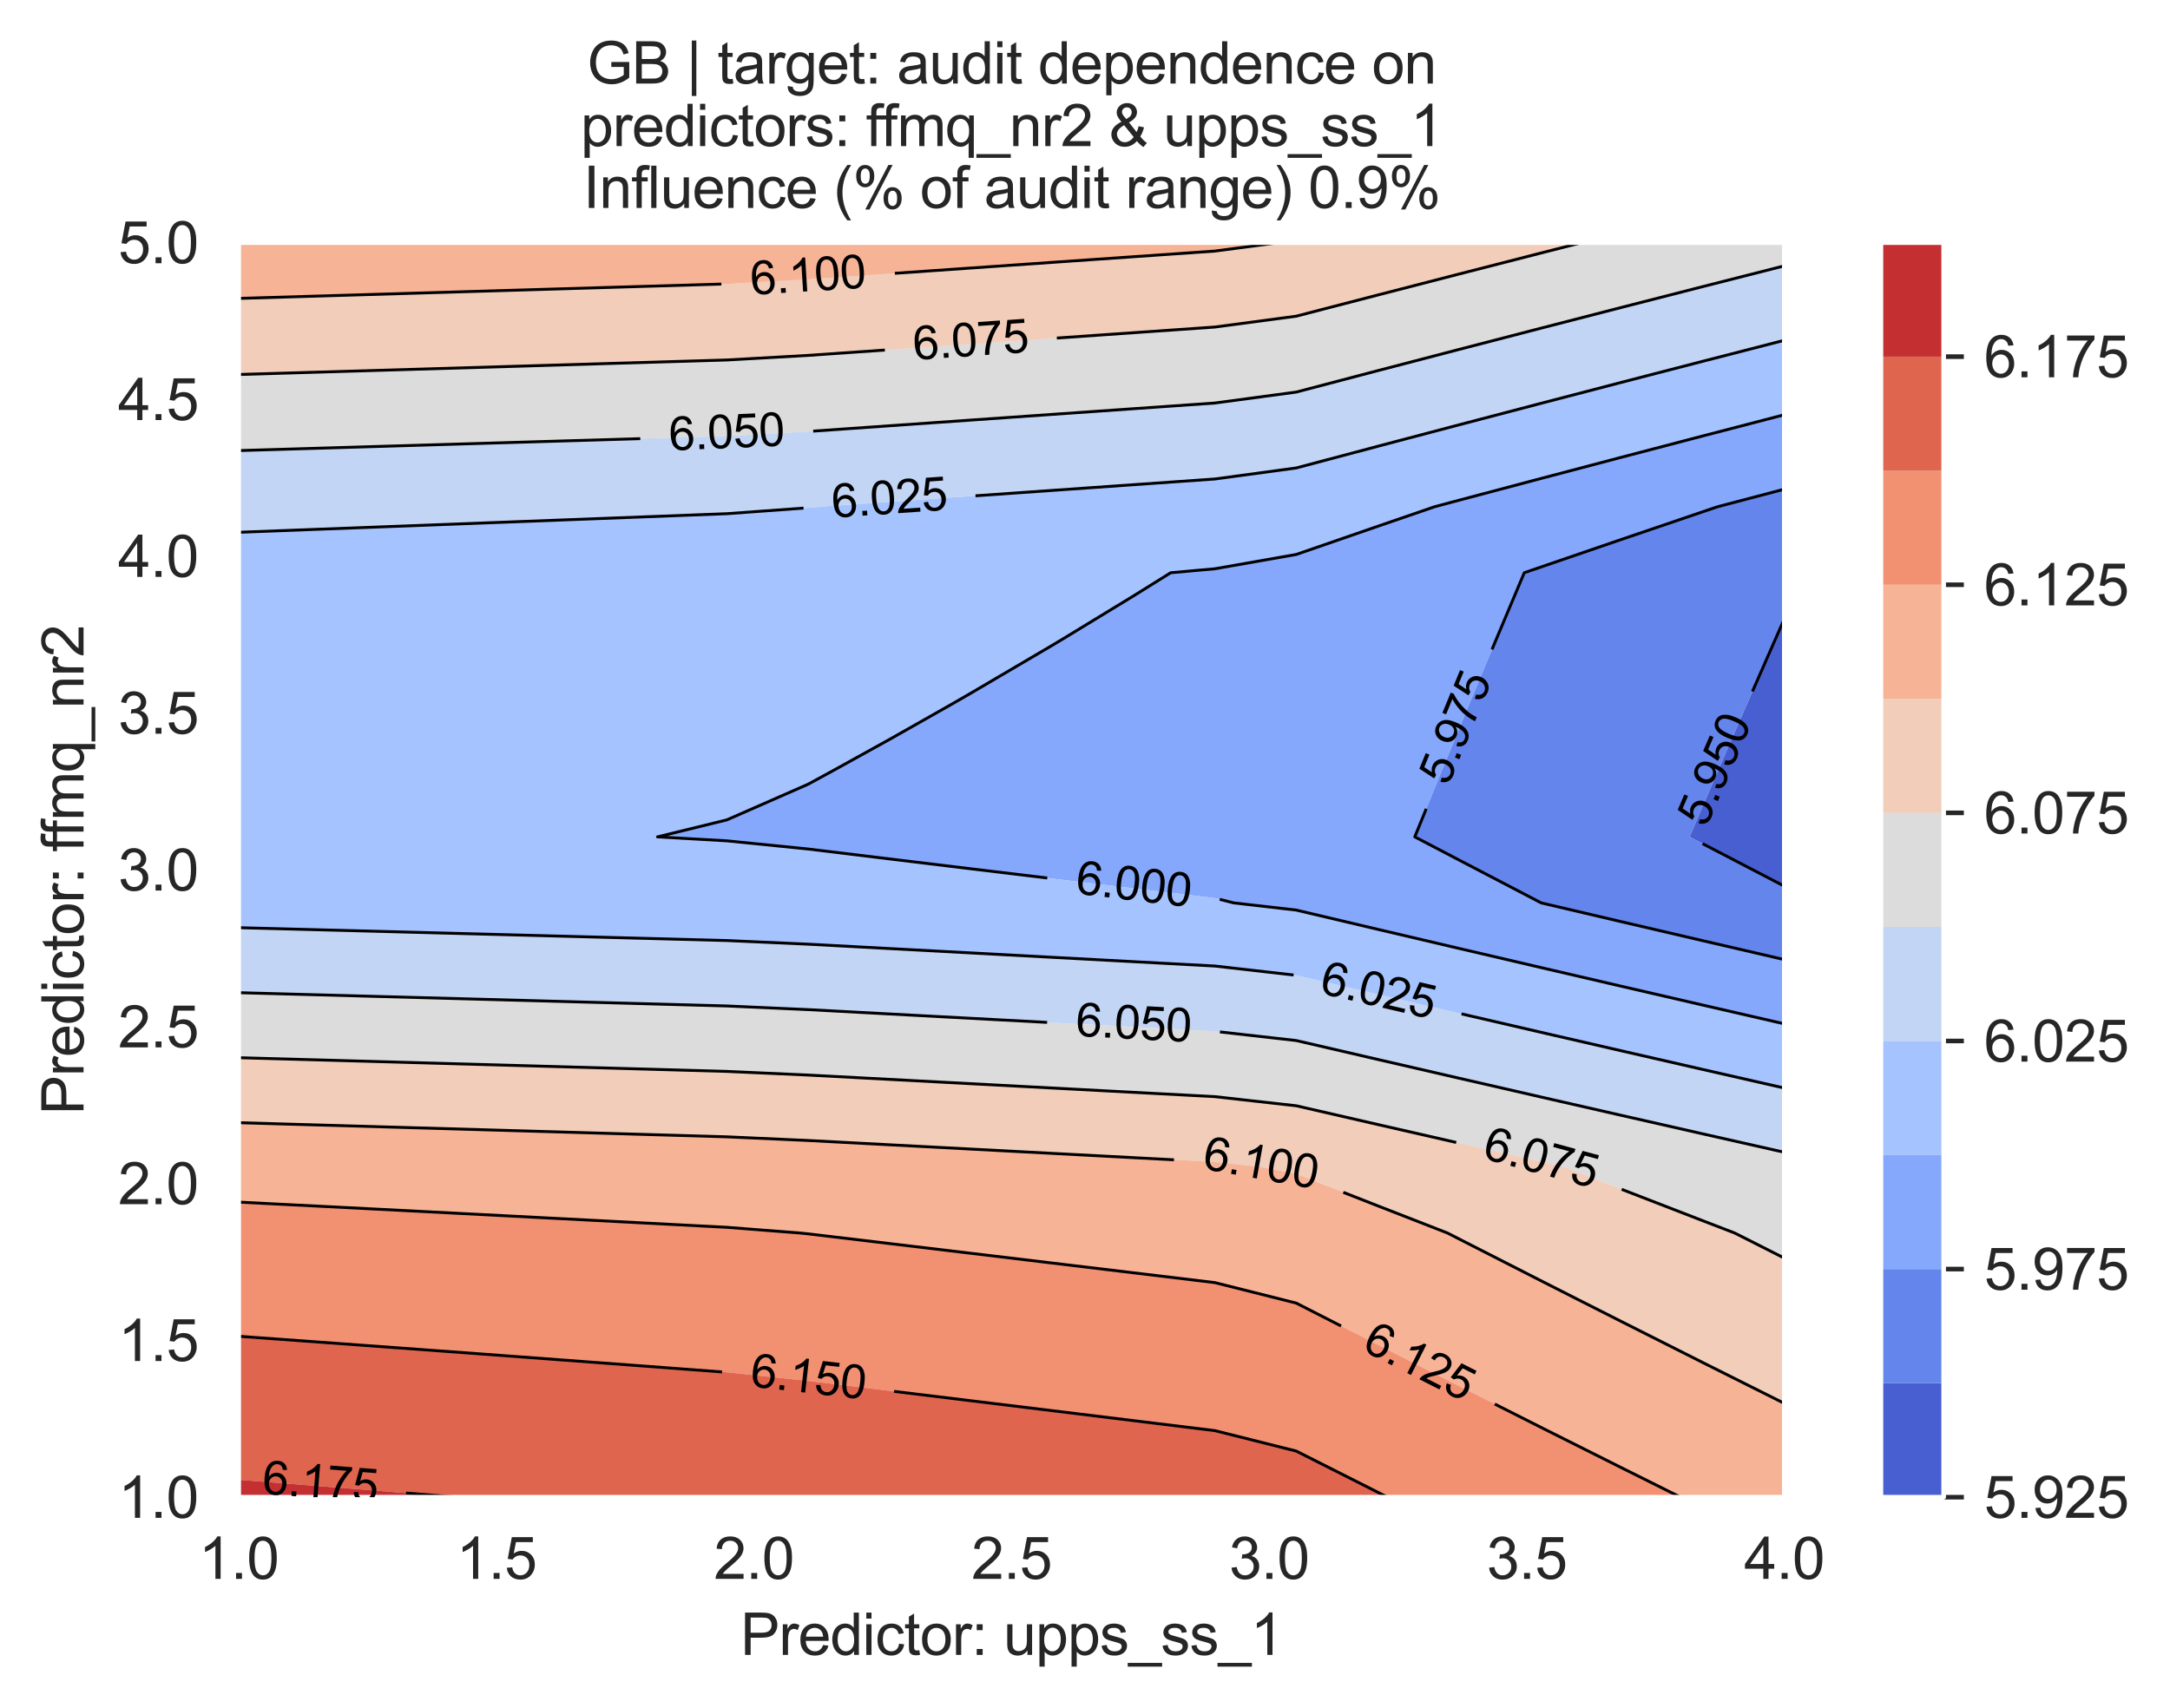 <?xml version="1.0" encoding="utf-8" standalone="no"?>
<!DOCTYPE svg PUBLIC "-//W3C//DTD SVG 1.1//EN"
  "http://www.w3.org/Graphics/SVG/1.1/DTD/svg11.dtd">
<svg xmlns:xlink="http://www.w3.org/1999/xlink" width="376.041pt" height="296.003pt" viewBox="0 0 376.041 296.003" xmlns="http://www.w3.org/2000/svg" version="1.1">
 <defs>
  <style type="text/css">*{stroke-linejoin: round; stroke-linecap: butt}</style>
 </defs>
 <g id="figure_1">
  <g id="patch_1">
   <path d="M 0 296.003 
L 376.041 296.003 
L 376.041 0 
L 0 0 
z
" style="fill: #ffffff"/>
  </g>
  <g id="axes_1">
   <g id="patch_2">
    <path d="M 41.367 259.483 
L 309.207 259.483 
L 309.207 42.043 
L 41.367 42.043 
z
" style="fill: #eaeaf2"/>
   </g>
   <g id="matplotlib.axis_1">
    <g id="xtick_1">
     <g id="line2d_1">
      <path d="M 41.367 259.483 
L 41.367 42.043 
" clip-path="url(#paf9532cc60)" style="fill: none; stroke: #ffffff; stroke-width: 0.8; stroke-linecap: round"/>
     </g>
     <g id="text_1">
      <!-- 1.0 -->
      <g style="fill: #262626" transform="translate(34.417 273.641)scale(0.1 -0.1)">
       <defs>
        <path id="ArialMT-31" d="M 2384 0 
L 1822 0 
L 1822 3584 
Q 1619 3391 1289 3197 
Q 959 3003 697 2906 
L 697 3450 
Q 1169 3672 1522 3987 
Q 1875 4303 2022 4600 
L 2384 4600 
L 2384 0 
z
" transform="scale(0.016)"/>
        <path id="ArialMT-2e" d="M 581 0 
L 581 641 
L 1222 641 
L 1222 0 
L 581 0 
z
" transform="scale(0.016)"/>
        <path id="ArialMT-30" d="M 266 2259 
Q 266 3072 433 3567 
Q 600 4063 929 4331 
Q 1259 4600 1759 4600 
Q 2128 4600 2406 4451 
Q 2684 4303 2865 4023 
Q 3047 3744 3150 3342 
Q 3253 2941 3253 2259 
Q 3253 1453 3087 958 
Q 2922 463 2592 192 
Q 2263 -78 1759 -78 
Q 1097 -78 719 397 
Q 266 969 266 2259 
z
M 844 2259 
Q 844 1131 1108 757 
Q 1372 384 1759 384 
Q 2147 384 2411 759 
Q 2675 1134 2675 2259 
Q 2675 3391 2411 3762 
Q 2147 4134 1753 4134 
Q 1366 4134 1134 3806 
Q 844 3388 844 2259 
z
" transform="scale(0.016)"/>
       </defs>
       <use xlink:href="#ArialMT-31"/>
       <use xlink:href="#ArialMT-2e" x="55.615"/>
       <use xlink:href="#ArialMT-30" x="83.398"/>
      </g>
     </g>
    </g>
    <g id="xtick_2">
     <g id="line2d_2">
      <path d="M 86.007 259.483 
L 86.007 42.043 
" clip-path="url(#paf9532cc60)" style="fill: none; stroke: #ffffff; stroke-width: 0.8; stroke-linecap: round"/>
     </g>
     <g id="text_2">
      <!-- 1.5 -->
      <g style="fill: #262626" transform="translate(79.057 273.641)scale(0.1 -0.1)">
       <defs>
        <path id="ArialMT-35" d="M 266 1200 
L 856 1250 
Q 922 819 1161 601 
Q 1400 384 1738 384 
Q 2144 384 2425 690 
Q 2706 997 2706 1503 
Q 2706 1984 2436 2262 
Q 2166 2541 1728 2541 
Q 1456 2541 1237 2417 
Q 1019 2294 894 2097 
L 366 2166 
L 809 4519 
L 3088 4519 
L 3088 3981 
L 1259 3981 
L 1013 2750 
Q 1425 3038 1878 3038 
Q 2478 3038 2890 2622 
Q 3303 2206 3303 1553 
Q 3303 931 2941 478 
Q 2500 -78 1738 -78 
Q 1113 -78 717 272 
Q 322 622 266 1200 
z
" transform="scale(0.016)"/>
       </defs>
       <use xlink:href="#ArialMT-31"/>
       <use xlink:href="#ArialMT-2e" x="55.615"/>
       <use xlink:href="#ArialMT-35" x="83.398"/>
      </g>
     </g>
    </g>
    <g id="xtick_3">
     <g id="line2d_3">
      <path d="M 130.647 259.483 
L 130.647 42.043 
" clip-path="url(#paf9532cc60)" style="fill: none; stroke: #ffffff; stroke-width: 0.8; stroke-linecap: round"/>
     </g>
     <g id="text_3">
      <!-- 2.0 -->
      <g style="fill: #262626" transform="translate(123.697 273.641)scale(0.1 -0.1)">
       <defs>
        <path id="ArialMT-32" d="M 3222 541 
L 3222 0 
L 194 0 
Q 188 203 259 391 
Q 375 700 629 1000 
Q 884 1300 1366 1694 
Q 2113 2306 2375 2664 
Q 2638 3022 2638 3341 
Q 2638 3675 2398 3904 
Q 2159 4134 1775 4134 
Q 1369 4134 1125 3890 
Q 881 3647 878 3216 
L 300 3275 
Q 359 3922 746 4261 
Q 1134 4600 1788 4600 
Q 2447 4600 2831 4234 
Q 3216 3869 3216 3328 
Q 3216 3053 3103 2787 
Q 2991 2522 2730 2228 
Q 2469 1934 1863 1422 
Q 1356 997 1212 845 
Q 1069 694 975 541 
L 3222 541 
z
" transform="scale(0.016)"/>
       </defs>
       <use xlink:href="#ArialMT-32"/>
       <use xlink:href="#ArialMT-2e" x="55.615"/>
       <use xlink:href="#ArialMT-30" x="83.398"/>
      </g>
     </g>
    </g>
    <g id="xtick_4">
     <g id="line2d_4">
      <path d="M 175.287 259.483 
L 175.287 42.043 
" clip-path="url(#paf9532cc60)" style="fill: none; stroke: #ffffff; stroke-width: 0.8; stroke-linecap: round"/>
     </g>
     <g id="text_4">
      <!-- 2.5 -->
      <g style="fill: #262626" transform="translate(168.337 273.641)scale(0.1 -0.1)">
       <use xlink:href="#ArialMT-32"/>
       <use xlink:href="#ArialMT-2e" x="55.615"/>
       <use xlink:href="#ArialMT-35" x="83.398"/>
      </g>
     </g>
    </g>
    <g id="xtick_5">
     <g id="line2d_5">
      <path d="M 219.927 259.483 
L 219.927 42.043 
" clip-path="url(#paf9532cc60)" style="fill: none; stroke: #ffffff; stroke-width: 0.8; stroke-linecap: round"/>
     </g>
     <g id="text_5">
      <!-- 3.0 -->
      <g style="fill: #262626" transform="translate(212.977 273.641)scale(0.1 -0.1)">
       <defs>
        <path id="ArialMT-33" d="M 269 1209 
L 831 1284 
Q 928 806 1161 595 
Q 1394 384 1728 384 
Q 2125 384 2398 659 
Q 2672 934 2672 1341 
Q 2672 1728 2419 1979 
Q 2166 2231 1775 2231 
Q 1616 2231 1378 2169 
L 1441 2663 
Q 1497 2656 1531 2656 
Q 1891 2656 2178 2843 
Q 2466 3031 2466 3422 
Q 2466 3731 2256 3934 
Q 2047 4138 1716 4138 
Q 1388 4138 1169 3931 
Q 950 3725 888 3313 
L 325 3413 
Q 428 3978 793 4289 
Q 1159 4600 1703 4600 
Q 2078 4600 2393 4439 
Q 2709 4278 2876 4000 
Q 3044 3722 3044 3409 
Q 3044 3113 2884 2869 
Q 2725 2625 2413 2481 
Q 2819 2388 3044 2092 
Q 3269 1797 3269 1353 
Q 3269 753 2831 336 
Q 2394 -81 1725 -81 
Q 1122 -81 723 278 
Q 325 638 269 1209 
z
" transform="scale(0.016)"/>
       </defs>
       <use xlink:href="#ArialMT-33"/>
       <use xlink:href="#ArialMT-2e" x="55.615"/>
       <use xlink:href="#ArialMT-30" x="83.398"/>
      </g>
     </g>
    </g>
    <g id="xtick_6">
     <g id="line2d_6">
      <path d="M 264.567 259.483 
L 264.567 42.043 
" clip-path="url(#paf9532cc60)" style="fill: none; stroke: #ffffff; stroke-width: 0.8; stroke-linecap: round"/>
     </g>
     <g id="text_6">
      <!-- 3.5 -->
      <g style="fill: #262626" transform="translate(257.617 273.641)scale(0.1 -0.1)">
       <use xlink:href="#ArialMT-33"/>
       <use xlink:href="#ArialMT-2e" x="55.615"/>
       <use xlink:href="#ArialMT-35" x="83.398"/>
      </g>
     </g>
    </g>
    <g id="xtick_7">
     <g id="line2d_7">
      <path d="M 309.207 259.483 
L 309.207 42.043 
" clip-path="url(#paf9532cc60)" style="fill: none; stroke: #ffffff; stroke-width: 0.8; stroke-linecap: round"/>
     </g>
     <g id="text_7">
      <!-- 4.0 -->
      <g style="fill: #262626" transform="translate(302.257 273.641)scale(0.1 -0.1)">
       <defs>
        <path id="ArialMT-34" d="M 2069 0 
L 2069 1097 
L 81 1097 
L 81 1613 
L 2172 4581 
L 2631 4581 
L 2631 1613 
L 3250 1613 
L 3250 1097 
L 2631 1097 
L 2631 0 
L 2069 0 
z
M 2069 1613 
L 2069 3678 
L 634 1613 
L 2069 1613 
z
" transform="scale(0.016)"/>
       </defs>
       <use xlink:href="#ArialMT-34"/>
       <use xlink:href="#ArialMT-2e" x="55.615"/>
       <use xlink:href="#ArialMT-30" x="83.398"/>
      </g>
     </g>
    </g>
    <g id="text_8">
     <!-- Predictor: upps_ss_1 -->
     <g style="fill: #262626" transform="translate(128.32 286.816)scale(0.1 -0.1)">
      <defs>
       <path id="ArialMT-50" d="M 494 0 
L 494 4581 
L 2222 4581 
Q 2678 4581 2919 4538 
Q 3256 4481 3484 4323 
Q 3713 4166 3852 3881 
Q 3991 3597 3991 3256 
Q 3991 2672 3619 2267 
Q 3247 1863 2275 1863 
L 1100 1863 
L 1100 0 
L 494 0 
z
M 1100 2403 
L 2284 2403 
Q 2872 2403 3119 2622 
Q 3366 2841 3366 3238 
Q 3366 3525 3220 3729 
Q 3075 3934 2838 4000 
Q 2684 4041 2272 4041 
L 1100 4041 
L 1100 2403 
z
" transform="scale(0.016)"/>
       <path id="ArialMT-72" d="M 416 0 
L 416 3319 
L 922 3319 
L 922 2816 
Q 1116 3169 1280 3281 
Q 1444 3394 1641 3394 
Q 1925 3394 2219 3213 
L 2025 2691 
Q 1819 2813 1613 2813 
Q 1428 2813 1281 2702 
Q 1134 2591 1072 2394 
Q 978 2094 978 1738 
L 978 0 
L 416 0 
z
" transform="scale(0.016)"/>
       <path id="ArialMT-65" d="M 2694 1069 
L 3275 997 
Q 3138 488 2766 206 
Q 2394 -75 1816 -75 
Q 1088 -75 661 373 
Q 234 822 234 1631 
Q 234 2469 665 2931 
Q 1097 3394 1784 3394 
Q 2450 3394 2872 2941 
Q 3294 2488 3294 1666 
Q 3294 1616 3291 1516 
L 816 1516 
Q 847 969 1125 678 
Q 1403 388 1819 388 
Q 2128 388 2347 550 
Q 2566 713 2694 1069 
z
M 847 1978 
L 2700 1978 
Q 2663 2397 2488 2606 
Q 2219 2931 1791 2931 
Q 1403 2931 1139 2672 
Q 875 2413 847 1978 
z
" transform="scale(0.016)"/>
       <path id="ArialMT-64" d="M 2575 0 
L 2575 419 
Q 2259 -75 1647 -75 
Q 1250 -75 917 144 
Q 584 363 401 755 
Q 219 1147 219 1656 
Q 219 2153 384 2558 
Q 550 2963 881 3178 
Q 1213 3394 1622 3394 
Q 1922 3394 2156 3267 
Q 2391 3141 2538 2938 
L 2538 4581 
L 3097 4581 
L 3097 0 
L 2575 0 
z
M 797 1656 
Q 797 1019 1065 703 
Q 1334 388 1700 388 
Q 2069 388 2326 689 
Q 2584 991 2584 1609 
Q 2584 2291 2321 2609 
Q 2059 2928 1675 2928 
Q 1300 2928 1048 2622 
Q 797 2316 797 1656 
z
" transform="scale(0.016)"/>
       <path id="ArialMT-69" d="M 425 3934 
L 425 4581 
L 988 4581 
L 988 3934 
L 425 3934 
z
M 425 0 
L 425 3319 
L 988 3319 
L 988 0 
L 425 0 
z
" transform="scale(0.016)"/>
       <path id="ArialMT-63" d="M 2588 1216 
L 3141 1144 
Q 3050 572 2676 248 
Q 2303 -75 1759 -75 
Q 1078 -75 664 370 
Q 250 816 250 1647 
Q 250 2184 428 2587 
Q 606 2991 970 3192 
Q 1334 3394 1763 3394 
Q 2303 3394 2647 3120 
Q 2991 2847 3088 2344 
L 2541 2259 
Q 2463 2594 2264 2762 
Q 2066 2931 1784 2931 
Q 1359 2931 1093 2626 
Q 828 2322 828 1663 
Q 828 994 1084 691 
Q 1341 388 1753 388 
Q 2084 388 2306 591 
Q 2528 794 2588 1216 
z
" transform="scale(0.016)"/>
       <path id="ArialMT-74" d="M 1650 503 
L 1731 6 
Q 1494 -44 1306 -44 
Q 1000 -44 831 53 
Q 663 150 594 308 
Q 525 466 525 972 
L 525 2881 
L 113 2881 
L 113 3319 
L 525 3319 
L 525 4141 
L 1084 4478 
L 1084 3319 
L 1650 3319 
L 1650 2881 
L 1084 2881 
L 1084 941 
Q 1084 700 1114 631 
Q 1144 563 1211 522 
Q 1278 481 1403 481 
Q 1497 481 1650 503 
z
" transform="scale(0.016)"/>
       <path id="ArialMT-6f" d="M 213 1659 
Q 213 2581 725 3025 
Q 1153 3394 1769 3394 
Q 2453 3394 2887 2945 
Q 3322 2497 3322 1706 
Q 3322 1066 3130 698 
Q 2938 331 2570 128 
Q 2203 -75 1769 -75 
Q 1072 -75 642 372 
Q 213 819 213 1659 
z
M 791 1659 
Q 791 1022 1069 705 
Q 1347 388 1769 388 
Q 2188 388 2466 706 
Q 2744 1025 2744 1678 
Q 2744 2294 2464 2611 
Q 2184 2928 1769 2928 
Q 1347 2928 1069 2612 
Q 791 2297 791 1659 
z
" transform="scale(0.016)"/>
       <path id="ArialMT-3a" d="M 578 2678 
L 578 3319 
L 1219 3319 
L 1219 2678 
L 578 2678 
z
M 578 0 
L 578 641 
L 1219 641 
L 1219 0 
L 578 0 
z
" transform="scale(0.016)"/>
       <path id="ArialMT-20" transform="scale(0.016)"/>
       <path id="ArialMT-75" d="M 2597 0 
L 2597 488 
Q 2209 -75 1544 -75 
Q 1250 -75 995 37 
Q 741 150 617 320 
Q 494 491 444 738 
Q 409 903 409 1263 
L 409 3319 
L 972 3319 
L 972 1478 
Q 972 1038 1006 884 
Q 1059 663 1231 536 
Q 1403 409 1656 409 
Q 1909 409 2131 539 
Q 2353 669 2445 892 
Q 2538 1116 2538 1541 
L 2538 3319 
L 3100 3319 
L 3100 0 
L 2597 0 
z
" transform="scale(0.016)"/>
       <path id="ArialMT-70" d="M 422 -1272 
L 422 3319 
L 934 3319 
L 934 2888 
Q 1116 3141 1344 3267 
Q 1572 3394 1897 3394 
Q 2322 3394 2647 3175 
Q 2972 2956 3137 2557 
Q 3303 2159 3303 1684 
Q 3303 1175 3120 767 
Q 2938 359 2589 142 
Q 2241 -75 1856 -75 
Q 1575 -75 1351 44 
Q 1128 163 984 344 
L 984 -1272 
L 422 -1272 
z
M 931 1641 
Q 931 1000 1190 694 
Q 1450 388 1819 388 
Q 2194 388 2461 705 
Q 2728 1022 2728 1688 
Q 2728 2322 2467 2637 
Q 2206 2953 1844 2953 
Q 1484 2953 1207 2617 
Q 931 2281 931 1641 
z
" transform="scale(0.016)"/>
       <path id="ArialMT-73" d="M 197 991 
L 753 1078 
Q 800 744 1014 566 
Q 1228 388 1613 388 
Q 2000 388 2187 545 
Q 2375 703 2375 916 
Q 2375 1106 2209 1216 
Q 2094 1291 1634 1406 
Q 1016 1563 777 1677 
Q 538 1791 414 1992 
Q 291 2194 291 2438 
Q 291 2659 392 2848 
Q 494 3038 669 3163 
Q 800 3259 1026 3326 
Q 1253 3394 1513 3394 
Q 1903 3394 2198 3281 
Q 2494 3169 2634 2976 
Q 2775 2784 2828 2463 
L 2278 2388 
Q 2241 2644 2061 2787 
Q 1881 2931 1553 2931 
Q 1166 2931 1000 2803 
Q 834 2675 834 2503 
Q 834 2394 903 2306 
Q 972 2216 1119 2156 
Q 1203 2125 1616 2013 
Q 2213 1853 2448 1751 
Q 2684 1650 2818 1456 
Q 2953 1263 2953 975 
Q 2953 694 2789 445 
Q 2625 197 2315 61 
Q 2006 -75 1616 -75 
Q 969 -75 630 194 
Q 291 463 197 991 
z
" transform="scale(0.016)"/>
       <path id="ArialMT-5f" d="M -97 -1272 
L -97 -866 
L 3631 -866 
L 3631 -1272 
L -97 -1272 
z
" transform="scale(0.016)"/>
      </defs>
      <use xlink:href="#ArialMT-50"/>
      <use xlink:href="#ArialMT-72" x="66.699"/>
      <use xlink:href="#ArialMT-65" x="100"/>
      <use xlink:href="#ArialMT-64" x="155.615"/>
      <use xlink:href="#ArialMT-69" x="211.23"/>
      <use xlink:href="#ArialMT-63" x="233.447"/>
      <use xlink:href="#ArialMT-74" x="283.447"/>
      <use xlink:href="#ArialMT-6f" x="311.23"/>
      <use xlink:href="#ArialMT-72" x="366.846"/>
      <use xlink:href="#ArialMT-3a" x="400.146"/>
      <use xlink:href="#ArialMT-20" x="427.93"/>
      <use xlink:href="#ArialMT-75" x="455.713"/>
      <use xlink:href="#ArialMT-70" x="511.328"/>
      <use xlink:href="#ArialMT-70" x="566.943"/>
      <use xlink:href="#ArialMT-73" x="622.559"/>
      <use xlink:href="#ArialMT-5f" x="672.559"/>
      <use xlink:href="#ArialMT-73" x="728.174"/>
      <use xlink:href="#ArialMT-73" x="778.174"/>
      <use xlink:href="#ArialMT-5f" x="828.174"/>
      <use xlink:href="#ArialMT-31" x="883.789"/>
     </g>
    </g>
   </g>
   <g id="matplotlib.axis_2">
    <g id="ytick_1">
     <g id="line2d_8">
      <path d="M 41.367 259.483 
L 309.207 259.483 
" clip-path="url(#paf9532cc60)" style="fill: none; stroke: #ffffff; stroke-width: 0.8; stroke-linecap: round"/>
     </g>
     <g id="text_9">
      <!-- 1.0 -->
      <g style="fill: #262626" transform="translate(20.467 263.062)scale(0.1 -0.1)">
       <use xlink:href="#ArialMT-31"/>
       <use xlink:href="#ArialMT-2e" x="55.615"/>
       <use xlink:href="#ArialMT-30" x="83.398"/>
      </g>
     </g>
    </g>
    <g id="ytick_2">
     <g id="line2d_9">
      <path d="M 41.367 232.303 
L 309.207 232.303 
" clip-path="url(#paf9532cc60)" style="fill: none; stroke: #ffffff; stroke-width: 0.8; stroke-linecap: round"/>
     </g>
     <g id="text_10">
      <!-- 1.5 -->
      <g style="fill: #262626" transform="translate(20.467 235.882)scale(0.1 -0.1)">
       <use xlink:href="#ArialMT-31"/>
       <use xlink:href="#ArialMT-2e" x="55.615"/>
       <use xlink:href="#ArialMT-35" x="83.398"/>
      </g>
     </g>
    </g>
    <g id="ytick_3">
     <g id="line2d_10">
      <path d="M 41.367 205.123 
L 309.207 205.123 
" clip-path="url(#paf9532cc60)" style="fill: none; stroke: #ffffff; stroke-width: 0.8; stroke-linecap: round"/>
     </g>
     <g id="text_11">
      <!-- 2.0 -->
      <g style="fill: #262626" transform="translate(20.467 208.702)scale(0.1 -0.1)">
       <use xlink:href="#ArialMT-32"/>
       <use xlink:href="#ArialMT-2e" x="55.615"/>
       <use xlink:href="#ArialMT-30" x="83.398"/>
      </g>
     </g>
    </g>
    <g id="ytick_4">
     <g id="line2d_11">
      <path d="M 41.367 177.943 
L 309.207 177.943 
" clip-path="url(#paf9532cc60)" style="fill: none; stroke: #ffffff; stroke-width: 0.8; stroke-linecap: round"/>
     </g>
     <g id="text_12">
      <!-- 2.5 -->
      <g style="fill: #262626" transform="translate(20.467 181.522)scale(0.1 -0.1)">
       <use xlink:href="#ArialMT-32"/>
       <use xlink:href="#ArialMT-2e" x="55.615"/>
       <use xlink:href="#ArialMT-35" x="83.398"/>
      </g>
     </g>
    </g>
    <g id="ytick_5">
     <g id="line2d_12">
      <path d="M 41.367 150.763 
L 309.207 150.763 
" clip-path="url(#paf9532cc60)" style="fill: none; stroke: #ffffff; stroke-width: 0.8; stroke-linecap: round"/>
     </g>
     <g id="text_13">
      <!-- 3.0 -->
      <g style="fill: #262626" transform="translate(20.467 154.342)scale(0.1 -0.1)">
       <use xlink:href="#ArialMT-33"/>
       <use xlink:href="#ArialMT-2e" x="55.615"/>
       <use xlink:href="#ArialMT-30" x="83.398"/>
      </g>
     </g>
    </g>
    <g id="ytick_6">
     <g id="line2d_13">
      <path d="M 41.367 123.583 
L 309.207 123.583 
" clip-path="url(#paf9532cc60)" style="fill: none; stroke: #ffffff; stroke-width: 0.8; stroke-linecap: round"/>
     </g>
     <g id="text_14">
      <!-- 3.5 -->
      <g style="fill: #262626" transform="translate(20.467 127.162)scale(0.1 -0.1)">
       <use xlink:href="#ArialMT-33"/>
       <use xlink:href="#ArialMT-2e" x="55.615"/>
       <use xlink:href="#ArialMT-35" x="83.398"/>
      </g>
     </g>
    </g>
    <g id="ytick_7">
     <g id="line2d_14">
      <path d="M 41.367 96.403 
L 309.207 96.403 
" clip-path="url(#paf9532cc60)" style="fill: none; stroke: #ffffff; stroke-width: 0.8; stroke-linecap: round"/>
     </g>
     <g id="text_15">
      <!-- 4.0 -->
      <g style="fill: #262626" transform="translate(20.467 99.982)scale(0.1 -0.1)">
       <use xlink:href="#ArialMT-34"/>
       <use xlink:href="#ArialMT-2e" x="55.615"/>
       <use xlink:href="#ArialMT-30" x="83.398"/>
      </g>
     </g>
    </g>
    <g id="ytick_8">
     <g id="line2d_15">
      <path d="M 41.367 69.223 
L 309.207 69.223 
" clip-path="url(#paf9532cc60)" style="fill: none; stroke: #ffffff; stroke-width: 0.8; stroke-linecap: round"/>
     </g>
     <g id="text_16">
      <!-- 4.5 -->
      <g style="fill: #262626" transform="translate(20.467 72.802)scale(0.1 -0.1)">
       <use xlink:href="#ArialMT-34"/>
       <use xlink:href="#ArialMT-2e" x="55.615"/>
       <use xlink:href="#ArialMT-35" x="83.398"/>
      </g>
     </g>
    </g>
    <g id="ytick_9">
     <g id="line2d_16">
      <path d="M 41.367 42.043 
L 309.207 42.043 
" clip-path="url(#paf9532cc60)" style="fill: none; stroke: #ffffff; stroke-width: 0.8; stroke-linecap: round"/>
     </g>
     <g id="text_17">
      <!-- 5.0 -->
      <g style="fill: #262626" transform="translate(20.467 45.622)scale(0.1 -0.1)">
       <use xlink:href="#ArialMT-35"/>
       <use xlink:href="#ArialMT-2e" x="55.615"/>
       <use xlink:href="#ArialMT-30" x="83.398"/>
      </g>
     </g>
    </g>
    <g id="text_18">
     <!-- Predictor: ffmq_nr2 -->
     <g style="fill: #262626" transform="translate(14.48 193.19)rotate(-90)scale(0.1 -0.1)">
      <defs>
       <path id="ArialMT-66" d="M 556 0 
L 556 2881 
L 59 2881 
L 59 3319 
L 556 3319 
L 556 3672 
Q 556 4006 616 4169 
Q 697 4388 901 4523 
Q 1106 4659 1475 4659 
Q 1713 4659 2000 4603 
L 1916 4113 
Q 1741 4144 1584 4144 
Q 1328 4144 1222 4034 
Q 1116 3925 1116 3625 
L 1116 3319 
L 1763 3319 
L 1763 2881 
L 1116 2881 
L 1116 0 
L 556 0 
z
" transform="scale(0.016)"/>
       <path id="ArialMT-6d" d="M 422 0 
L 422 3319 
L 925 3319 
L 925 2853 
Q 1081 3097 1340 3245 
Q 1600 3394 1931 3394 
Q 2300 3394 2536 3241 
Q 2772 3088 2869 2813 
Q 3263 3394 3894 3394 
Q 4388 3394 4653 3120 
Q 4919 2847 4919 2278 
L 4919 0 
L 4359 0 
L 4359 2091 
Q 4359 2428 4304 2576 
Q 4250 2725 4106 2815 
Q 3963 2906 3769 2906 
Q 3419 2906 3187 2673 
Q 2956 2441 2956 1928 
L 2956 0 
L 2394 0 
L 2394 2156 
Q 2394 2531 2256 2718 
Q 2119 2906 1806 2906 
Q 1569 2906 1367 2781 
Q 1166 2656 1075 2415 
Q 984 2175 984 1722 
L 984 0 
L 422 0 
z
" transform="scale(0.016)"/>
       <path id="ArialMT-71" d="M 2538 -1272 
L 2538 353 
Q 2406 169 2170 47 
Q 1934 -75 1669 -75 
Q 1078 -75 651 397 
Q 225 869 225 1691 
Q 225 2191 398 2587 
Q 572 2984 901 3189 
Q 1231 3394 1625 3394 
Q 2241 3394 2594 2875 
L 2594 3319 
L 3100 3319 
L 3100 -1272 
L 2538 -1272 
z
M 803 1669 
Q 803 1028 1072 708 
Q 1341 388 1716 388 
Q 2075 388 2334 692 
Q 2594 997 2594 1619 
Q 2594 2281 2320 2615 
Q 2047 2950 1678 2950 
Q 1313 2950 1058 2639 
Q 803 2328 803 1669 
z
" transform="scale(0.016)"/>
       <path id="ArialMT-6e" d="M 422 0 
L 422 3319 
L 928 3319 
L 928 2847 
Q 1294 3394 1984 3394 
Q 2284 3394 2536 3286 
Q 2788 3178 2913 3003 
Q 3038 2828 3088 2588 
Q 3119 2431 3119 2041 
L 3119 0 
L 2556 0 
L 2556 2019 
Q 2556 2363 2490 2533 
Q 2425 2703 2258 2804 
Q 2091 2906 1866 2906 
Q 1506 2906 1245 2678 
Q 984 2450 984 1813 
L 984 0 
L 422 0 
z
" transform="scale(0.016)"/>
      </defs>
      <use xlink:href="#ArialMT-50"/>
      <use xlink:href="#ArialMT-72" x="66.699"/>
      <use xlink:href="#ArialMT-65" x="100"/>
      <use xlink:href="#ArialMT-64" x="155.615"/>
      <use xlink:href="#ArialMT-69" x="211.23"/>
      <use xlink:href="#ArialMT-63" x="233.447"/>
      <use xlink:href="#ArialMT-74" x="283.447"/>
      <use xlink:href="#ArialMT-6f" x="311.23"/>
      <use xlink:href="#ArialMT-72" x="366.846"/>
      <use xlink:href="#ArialMT-3a" x="400.146"/>
      <use xlink:href="#ArialMT-20" x="427.93"/>
      <use xlink:href="#ArialMT-66" x="455.713"/>
      <use xlink:href="#ArialMT-66" x="481.746"/>
      <use xlink:href="#ArialMT-6d" x="509.529"/>
      <use xlink:href="#ArialMT-71" x="592.83"/>
      <use xlink:href="#ArialMT-5f" x="648.445"/>
      <use xlink:href="#ArialMT-6e" x="704.061"/>
      <use xlink:href="#ArialMT-72" x="759.676"/>
      <use xlink:href="#ArialMT-32" x="792.977"/>
     </g>
    </g>
   </g>
   <g id="PathCollection_1">
    <path d="M 295.11 146.253 
L 309.207 153.588 
L 309.207 145.041 
L 309.207 133.597 
L 309.207 122.153 
L 309.207 110.708 
L 309.207 107.269 
L 307.688 110.708 
L 302.668 122.153 
L 297.701 133.597 
L 295.11 139.612 
L 292.784 145.041 
z
" clip-path="url(#paf9532cc60)" style="fill: #485fd1"/>
   </g>
   <g id="PathCollection_2">
    <path d="M 281.014 159.753 
L 295.11 163.042 
L 309.207 166.315 
L 309.207 156.485 
L 309.207 153.588 
L 295.11 146.253 
L 292.784 145.041 
L 295.11 139.612 
L 297.701 133.597 
L 302.668 122.153 
L 307.688 110.708 
L 309.207 107.269 
L 309.207 99.264 
L 309.207 87.82 
L 309.207 84.781 
L 297.656 87.82 
L 295.11 88.682 
L 281.014 93.478 
L 266.917 98.309 
L 264.14 99.264 
L 259.323 110.708 
L 254.556 122.153 
L 252.82 126.349 
L 249.838 133.597 
L 245.169 145.041 
L 252.82 149.042 
L 266.917 156.4 
L 267.08 156.485 
z
" clip-path="url(#paf9532cc60)" style="fill: #6485ec"/>
   </g>
   <g id="PathCollection_3">
    <path d="M 281.014 170.942 
L 295.11 174.202 
L 309.207 177.446 
L 309.207 167.929 
L 309.207 166.315 
L 295.11 163.042 
L 281.014 159.753 
L 267.08 156.485 
L 266.917 156.4 
L 252.82 149.042 
L 245.169 145.041 
L 249.838 133.597 
L 252.82 126.349 
L 254.556 122.153 
L 259.323 110.708 
L 264.14 99.264 
L 266.917 98.309 
L 281.014 93.478 
L 295.11 88.682 
L 297.656 87.82 
L 309.207 84.781 
L 309.207 76.376 
L 309.207 71.879 
L 295.11 75.549 
L 291.947 76.376 
L 281.014 79.242 
L 266.917 82.959 
L 252.82 86.7 
L 248.617 87.82 
L 238.723 91.221 
L 224.626 96.096 
L 210.529 98.575 
L 202.87 99.264 
L 196.432 103.276 
L 184.234 110.708 
L 182.336 111.846 
L 168.239 120.133 
L 164.731 122.153 
L 154.142 128.15 
L 144.297 133.597 
L 140.045 135.912 
L 125.948 142.1 
L 113.939 145.041 
L 125.948 145.727 
L 140.045 147.145 
L 154.142 148.862 
L 168.239 150.572 
L 182.336 152.274 
L 196.432 153.968 
L 210.529 155.654 
L 213.797 156.485 
L 224.626 157.73 
L 238.723 161.058 
L 252.82 164.37 
L 266.917 167.664 
L 268.055 167.929 
z
" clip-path="url(#paf9532cc60)" style="fill: #85a8fc"/>
   </g>
   <g id="PathCollection_4">
    <path d="M 281.014 182.13 
L 295.11 185.361 
L 309.207 188.576 
L 309.207 179.374 
L 309.207 177.446 
L 295.11 174.202 
L 281.014 170.942 
L 268.055 167.929 
L 266.917 167.664 
L 252.82 164.37 
L 238.723 161.058 
L 224.626 157.73 
L 213.797 156.485 
L 210.529 155.654 
L 196.432 153.968 
L 182.336 152.274 
L 168.239 150.572 
L 154.142 148.862 
L 140.045 147.145 
L 125.948 145.727 
L 113.939 145.041 
L 125.948 142.1 
L 140.045 135.912 
L 144.297 133.597 
L 154.142 128.15 
L 164.731 122.153 
L 168.239 120.133 
L 182.336 111.846 
L 184.234 110.708 
L 196.432 103.276 
L 202.87 99.264 
L 210.529 98.575 
L 224.626 96.096 
L 238.723 91.221 
L 248.617 87.82 
L 252.82 86.7 
L 266.917 82.959 
L 281.014 79.242 
L 291.947 76.376 
L 295.11 75.549 
L 309.207 71.879 
L 309.207 64.932 
L 309.207 58.976 
L 295.11 62.606 
L 286.124 64.932 
L 281.014 66.258 
L 266.917 69.934 
L 252.82 73.633 
L 242.426 76.376 
L 238.723 77.356 
L 224.626 81.103 
L 210.529 83.016 
L 196.432 84.004 
L 182.336 84.994 
L 168.239 85.983 
L 154.142 86.973 
L 142.096 87.82 
L 140.045 88.005 
L 125.948 89.03 
L 111.851 89.568 
L 97.755 90.105 
L 83.658 90.642 
L 69.561 91.179 
L 55.464 91.716 
L 41.367 92.253 
L 41.367 99.264 
L 41.367 110.708 
L 41.367 122.153 
L 41.367 133.597 
L 41.367 145.041 
L 41.367 156.485 
L 41.367 160.78 
L 55.464 161.149 
L 69.561 161.519 
L 83.658 161.89 
L 97.755 162.262 
L 111.851 162.634 
L 125.948 163.008 
L 140.045 163.639 
L 154.142 164.398 
L 168.239 165.156 
L 182.336 165.914 
L 196.432 166.671 
L 210.529 167.427 
L 214.929 167.929 
L 224.626 169.035 
L 238.723 172.334 
L 252.82 175.616 
L 266.917 178.882 
L 269.047 179.374 
z
" clip-path="url(#paf9532cc60)" style="fill: #a5c3fe"/>
   </g>
   <g id="PathCollection_5">
    <path d="M 281.014 193.318 
L 295.11 196.521 
L 309.207 199.707 
L 309.207 190.818 
L 309.207 188.576 
L 295.11 185.361 
L 281.014 182.13 
L 269.047 179.374 
L 266.917 178.882 
L 252.82 175.616 
L 238.723 172.334 
L 224.626 169.035 
L 214.929 167.929 
L 210.529 167.427 
L 196.432 166.671 
L 182.336 165.914 
L 168.239 165.156 
L 154.142 164.398 
L 140.045 163.639 
L 125.948 163.008 
L 111.851 162.634 
L 97.755 162.262 
L 83.658 161.89 
L 69.561 161.519 
L 55.464 161.149 
L 41.367 160.78 
L 41.367 167.929 
L 41.367 172.046 
L 55.464 172.428 
L 69.561 172.81 
L 83.658 173.193 
L 97.755 173.577 
L 111.851 173.962 
L 125.948 174.348 
L 140.045 174.98 
L 154.142 175.734 
L 168.239 176.488 
L 182.336 177.241 
L 196.432 177.993 
L 210.529 178.745 
L 216.079 179.374 
L 224.626 180.34 
L 238.723 183.61 
L 252.82 186.863 
L 266.917 190.099 
L 270.058 190.818 
z
" clip-path="url(#paf9532cc60)" style="fill: #c3d5f4"/>
    <path d="M 55.464 91.716 
L 69.561 91.179 
L 83.658 90.642 
L 97.755 90.105 
L 111.851 89.568 
L 125.948 89.03 
L 140.045 88.005 
L 142.096 87.82 
L 154.142 86.973 
L 168.239 85.983 
L 182.336 84.994 
L 196.432 84.004 
L 210.529 83.016 
L 224.626 81.103 
L 238.723 77.356 
L 242.426 76.376 
L 252.82 73.633 
L 266.917 69.934 
L 281.014 66.258 
L 286.124 64.932 
L 295.11 62.606 
L 309.207 58.976 
L 309.207 53.487 
L 309.207 46.074 
L 295.11 49.663 
L 281.014 53.274 
L 280.185 53.487 
L 266.917 56.909 
L 252.82 60.566 
L 238.723 64.247 
L 236.113 64.932 
L 224.626 67.952 
L 210.529 69.849 
L 196.432 70.834 
L 182.336 71.82 
L 168.239 72.806 
L 154.142 73.792 
L 140.045 74.78 
L 125.948 75.578 
L 111.851 75.997 
L 99.116 76.376 
L 97.755 76.416 
L 83.658 76.835 
L 69.561 77.255 
L 55.464 77.674 
L 41.367 78.093 
L 41.367 87.82 
L 41.367 92.253 
z
" clip-path="url(#paf9532cc60)" style="fill: #c3d5f4"/>
   </g>
   <g id="PathCollection_6">
    <path d="M 309.207 218.05 
L 309.207 213.706 
L 309.207 202.262 
L 309.207 199.707 
L 295.11 196.521 
L 281.014 193.318 
L 270.058 190.818 
L 266.917 190.099 
L 252.82 186.863 
L 238.723 183.61 
L 224.626 180.34 
L 216.079 179.374 
L 210.529 178.745 
L 196.432 177.993 
L 182.336 177.241 
L 168.239 176.488 
L 154.142 175.734 
L 140.045 174.98 
L 125.948 174.348 
L 111.851 173.962 
L 97.755 173.577 
L 83.658 173.193 
L 69.561 172.81 
L 55.464 172.428 
L 41.367 172.046 
L 41.367 179.374 
L 41.367 183.313 
L 55.464 183.706 
L 69.561 184.101 
L 83.658 184.496 
L 97.755 184.893 
L 111.851 185.29 
L 125.948 185.688 
L 140.045 186.321 
L 154.142 187.07 
L 168.239 187.82 
L 182.336 188.568 
L 196.432 189.316 
L 210.529 190.063 
L 217.248 190.818 
L 224.626 191.645 
L 238.723 194.886 
L 252.82 198.109 
L 266.917 201.316 
L 271.088 202.262 
L 281.014 206.124 
L 295.11 211.581 
L 300.621 213.706 
z
" clip-path="url(#paf9532cc60)" style="fill: #dddcdc"/>
    <path d="M 55.464 77.674 
L 69.561 77.255 
L 83.658 76.835 
L 97.755 76.416 
L 99.116 76.376 
L 111.851 75.997 
L 125.948 75.578 
L 140.045 74.78 
L 154.142 73.792 
L 168.239 72.806 
L 182.336 71.82 
L 196.432 70.834 
L 210.529 69.849 
L 224.626 67.952 
L 236.113 64.932 
L 238.723 64.247 
L 252.82 60.566 
L 266.917 56.909 
L 280.185 53.487 
L 281.014 53.274 
L 295.11 49.663 
L 309.207 46.074 
L 309.207 42.043 
L 295.11 42.043 
L 281.014 42.043 
L 274.125 42.043 
L 266.917 43.883 
L 252.82 47.499 
L 238.723 51.139 
L 229.673 53.487 
L 224.626 54.801 
L 210.529 56.682 
L 196.432 57.663 
L 182.336 58.646 
L 168.239 59.628 
L 154.142 60.612 
L 140.045 61.595 
L 125.948 62.391 
L 111.851 62.81 
L 97.755 63.23 
L 83.658 63.649 
L 69.561 64.068 
L 55.464 64.487 
L 41.367 64.906 
L 41.367 64.932 
L 41.367 76.376 
L 41.367 78.093 
z
" clip-path="url(#paf9532cc60)" style="fill: #dddcdc"/>
   </g>
   <g id="PathCollection_7">
    <path d="M 309.207 243.226 
L 309.207 236.595 
L 309.207 225.15 
L 309.207 218.05 
L 300.621 213.706 
L 295.11 211.581 
L 281.014 206.124 
L 271.088 202.262 
L 266.917 201.316 
L 252.82 198.109 
L 238.723 194.886 
L 224.626 191.645 
L 217.248 190.818 
L 210.529 190.063 
L 196.432 189.316 
L 182.336 188.568 
L 168.239 187.82 
L 154.142 187.07 
L 140.045 186.321 
L 125.948 185.688 
L 111.851 185.29 
L 97.755 184.893 
L 83.658 184.496 
L 69.561 184.101 
L 55.464 183.706 
L 41.367 183.313 
L 41.367 190.818 
L 41.367 194.579 
L 55.464 194.985 
L 69.561 195.392 
L 83.658 195.799 
L 97.755 196.208 
L 111.851 196.617 
L 125.948 197.027 
L 140.045 197.662 
L 154.142 198.407 
L 168.239 199.151 
L 182.336 199.895 
L 196.432 200.639 
L 210.529 201.382 
L 218.436 202.262 
L 224.626 203.448 
L 238.723 208.976 
L 250.848 213.706 
L 252.82 214.716 
L 266.917 221.91 
L 273.296 225.15 
L 281.014 229.059 
L 295.11 236.164 
L 295.967 236.595 
z
" clip-path="url(#paf9532cc60)" style="fill: #f1cdba"/>
    <path d="M 55.464 64.487 
L 69.561 64.068 
L 83.658 63.649 
L 97.755 63.23 
L 111.851 62.81 
L 125.948 62.391 
L 140.045 61.595 
L 154.142 60.612 
L 168.239 59.628 
L 182.336 58.646 
L 196.432 57.663 
L 210.529 56.682 
L 224.626 54.801 
L 229.673 53.487 
L 238.723 51.139 
L 252.82 47.499 
L 266.917 43.883 
L 274.125 42.043 
L 266.917 42.043 
L 252.82 42.043 
L 238.723 42.043 
L 224.626 42.043 
L 221.654 42.043 
L 210.529 43.514 
L 196.432 44.493 
L 182.336 45.471 
L 168.239 46.451 
L 154.142 47.431 
L 140.045 48.411 
L 125.948 49.205 
L 111.851 49.624 
L 97.755 50.043 
L 83.658 50.462 
L 69.561 50.881 
L 55.464 51.3 
L 41.367 51.72 
L 41.367 53.487 
L 41.367 64.906 
z
" clip-path="url(#paf9532cc60)" style="fill: #f1cdba"/>
   </g>
   <g id="PathCollection_8">
    <path d="M 281.014 254.39 
L 291.221 259.483 
L 295.11 259.483 
L 309.207 259.483 
L 309.207 248.039 
L 309.207 243.226 
L 295.967 236.595 
L 295.11 236.164 
L 281.014 229.059 
L 273.296 225.15 
L 266.917 221.91 
L 252.82 214.716 
L 250.848 213.706 
L 238.723 208.976 
L 224.626 203.448 
L 218.436 202.262 
L 210.529 201.382 
L 196.432 200.639 
L 182.336 199.895 
L 168.239 199.151 
L 154.142 198.407 
L 140.045 197.662 
L 125.948 197.027 
L 111.851 196.617 
L 97.755 196.208 
L 83.658 195.799 
L 69.561 195.392 
L 55.464 194.985 
L 41.367 194.579 
L 41.367 202.262 
L 41.367 208.34 
L 55.464 209.059 
L 69.561 209.781 
L 83.658 210.508 
L 97.755 211.238 
L 111.851 211.972 
L 125.948 212.71 
L 138.712 213.706 
L 140.045 213.843 
L 154.142 215.525 
L 168.239 217.211 
L 182.336 218.902 
L 196.432 220.596 
L 210.529 222.295 
L 221.878 225.15 
L 224.626 225.842 
L 238.723 233.045 
L 245.701 236.595 
L 252.82 240.205 
L 266.917 247.319 
L 268.347 248.039 
z
" clip-path="url(#paf9532cc60)" style="fill: #f7b396"/>
    <path d="M 55.464 51.3 
L 69.561 50.881 
L 83.658 50.462 
L 97.755 50.043 
L 111.851 49.624 
L 125.948 49.205 
L 140.045 48.411 
L 154.142 47.431 
L 168.239 46.451 
L 182.336 45.471 
L 196.432 44.493 
L 210.529 43.514 
L 221.654 42.043 
L 210.529 42.043 
L 196.432 42.043 
L 182.336 42.043 
L 168.239 42.043 
L 154.142 42.043 
L 140.045 42.043 
L 125.948 42.043 
L 111.851 42.043 
L 97.755 42.043 
L 83.658 42.043 
L 69.561 42.043 
L 55.464 42.043 
L 41.367 42.043 
L 41.367 51.72 
z
" clip-path="url(#paf9532cc60)" style="fill: #f7b396"/>
   </g>
   <g id="PathCollection_9">
    <path d="M 224.626 251.489 
L 238.723 258.613 
L 240.45 259.483 
L 252.82 259.483 
L 266.917 259.483 
L 281.014 259.483 
L 291.221 259.483 
L 281.014 254.39 
L 268.347 248.039 
L 266.917 247.319 
L 252.82 240.205 
L 245.701 236.595 
L 238.723 233.045 
L 224.626 225.842 
L 221.878 225.15 
L 210.529 222.295 
L 196.432 220.596 
L 182.336 218.902 
L 168.239 217.211 
L 154.142 215.525 
L 140.045 213.843 
L 138.712 213.706 
L 125.948 212.71 
L 111.851 211.972 
L 97.755 211.238 
L 83.658 210.508 
L 69.561 209.781 
L 55.464 209.059 
L 41.367 208.34 
L 41.367 213.706 
L 41.367 225.15 
L 41.367 231.594 
L 55.464 232.616 
L 69.561 233.645 
L 83.658 234.681 
L 97.755 235.726 
L 109.398 236.595 
L 111.851 236.778 
L 125.948 237.839 
L 140.045 239.334 
L 154.142 241.048 
L 168.239 242.767 
L 182.336 244.489 
L 196.432 246.217 
L 210.529 247.948 
L 210.891 248.039 
z
" clip-path="url(#paf9532cc60)" style="fill: #f29072"/>
   </g>
   <g id="PathCollection_10">
    <path d="M 55.464 257.583 
L 69.561 258.705 
L 79.283 259.483 
L 83.658 259.483 
L 97.755 259.483 
L 111.851 259.483 
L 125.948 259.483 
L 140.045 259.483 
L 154.142 259.483 
L 168.239 259.483 
L 182.336 259.483 
L 196.432 259.483 
L 210.529 259.483 
L 224.626 259.483 
L 238.723 259.483 
L 240.45 259.483 
L 238.723 258.613 
L 224.626 251.489 
L 210.891 248.039 
L 210.529 247.948 
L 196.432 246.217 
L 182.336 244.489 
L 168.239 242.767 
L 154.142 241.048 
L 140.045 239.334 
L 125.948 237.839 
L 111.851 236.778 
L 109.398 236.595 
L 97.755 235.726 
L 83.658 234.681 
L 69.561 233.645 
L 55.464 232.616 
L 41.367 231.594 
L 41.367 236.595 
L 41.367 248.039 
L 41.367 256.469 
z
" clip-path="url(#paf9532cc60)" style="fill: #e0654f"/>
   </g>
   <g id="PathCollection_11">
    <path d="M 55.464 259.483 
L 69.561 259.483 
L 79.283 259.483 
L 69.561 258.705 
L 55.464 257.583 
L 41.367 256.469 
L 41.367 259.483 
z
" clip-path="url(#paf9532cc60)" style="fill: #c43032"/>
   </g>
   <g id="PathCollection_12"/>
   <g id="PathCollection_13">
    <path d="M 309.207 153.588 
L 295.11 146.253 
L 295.041 146.217 
" clip-path="url(#paf9532cc60)" style="fill: none; stroke: #000000; stroke-width: 0.5"/>
    <path d="M 303.682 119.841 
L 307.688 110.708 
L 309.207 107.269 
" clip-path="url(#paf9532cc60)" style="fill: none; stroke: #000000; stroke-width: 0.5"/>
   </g>
   <g id="PathCollection_14">
    <path d="M 309.207 166.315 
L 295.11 163.042 
L 281.014 159.753 
L 267.08 156.485 
L 266.917 156.4 
L 252.82 149.042 
L 245.169 145.041 
L 247.156 140.171 
" clip-path="url(#paf9532cc60)" style="fill: none; stroke: #000000; stroke-width: 0.5"/>
    <path d="M 258.553 112.556 
L 259.323 110.708 
L 264.14 99.264 
L 266.917 98.309 
L 281.014 93.478 
L 295.11 88.682 
L 297.656 87.82 
L 309.207 84.781 
" clip-path="url(#paf9532cc60)" style="fill: none; stroke: #000000; stroke-width: 0.5"/>
   </g>
   <g id="PathCollection_15">
    <path d="M 309.207 177.446 
L 295.11 174.202 
L 281.014 170.942 
L 268.055 167.929 
L 266.917 167.664 
L 252.82 164.37 
L 238.723 161.058 
L 224.626 157.73 
L 213.797 156.485 
L 211.368 155.868 
" clip-path="url(#paf9532cc60)" style="fill: none; stroke: #000000; stroke-width: 0.5"/>
    <path d="M 181.478 152.17 
L 168.239 150.572 
L 154.142 148.862 
L 140.045 147.145 
L 125.948 145.727 
L 113.939 145.041 
L 125.948 142.1 
L 140.045 135.912 
L 144.297 133.597 
L 154.142 128.15 
L 164.731 122.153 
L 168.239 120.133 
L 182.336 111.846 
L 184.234 110.708 
L 196.432 103.276 
L 202.87 99.264 
L 210.529 98.575 
L 224.626 96.096 
L 238.723 91.221 
L 248.617 87.82 
L 252.82 86.7 
L 266.917 82.959 
L 281.014 79.242 
L 291.947 76.376 
L 295.11 75.549 
L 309.207 71.879 
" clip-path="url(#paf9532cc60)" style="fill: none; stroke: #000000; stroke-width: 0.5"/>
   </g>
   <g id="PathCollection_16">
    <path d="M 309.207 188.576 
L 295.11 185.361 
L 281.014 182.13 
L 269.047 179.374 
L 266.917 178.882 
L 253.271 175.721 
" clip-path="url(#paf9532cc60)" style="fill: none; stroke: #000000; stroke-width: 0.5"/>
    <path d="M 224.169 168.983 
L 214.929 167.929 
L 210.529 167.427 
L 196.432 166.671 
L 182.336 165.914 
L 168.239 165.156 
L 154.142 164.398 
L 140.045 163.639 
L 125.948 163.008 
L 111.851 162.634 
L 97.755 162.262 
L 83.658 161.89 
L 69.561 161.519 
L 55.464 161.149 
L 41.367 160.78 
" clip-path="url(#paf9532cc60)" style="fill: none; stroke: #000000; stroke-width: 0.5"/>
    <path d="M 41.367 92.253 
L 55.464 91.716 
L 69.561 91.179 
L 83.658 90.642 
L 97.755 90.105 
L 111.851 89.568 
L 125.948 89.03 
L 139.245 88.063 
" clip-path="url(#paf9532cc60)" style="fill: none; stroke: #000000; stroke-width: 0.5"/>
    <path d="M 169.043 85.927 
L 182.336 84.994 
L 196.432 84.004 
L 210.529 83.016 
L 224.626 81.103 
L 238.723 77.356 
L 242.426 76.376 
L 252.82 73.633 
L 266.917 69.934 
L 281.014 66.258 
L 286.124 64.932 
L 295.11 62.606 
L 309.207 58.976 
" clip-path="url(#paf9532cc60)" style="fill: none; stroke: #000000; stroke-width: 0.5"/>
   </g>
   <g id="PathCollection_17">
    <path d="M 309.207 199.707 
L 295.11 196.521 
L 281.014 193.318 
L 270.058 190.818 
L 266.917 190.099 
L 252.82 186.863 
L 238.723 183.61 
L 224.626 180.34 
L 216.079 179.374 
L 211.407 178.845 
" clip-path="url(#paf9532cc60)" style="fill: none; stroke: #000000; stroke-width: 0.5"/>
    <path d="M 181.454 177.194 
L 168.239 176.488 
L 154.142 175.734 
L 140.045 174.98 
L 125.948 174.348 
L 111.851 173.962 
L 97.755 173.577 
L 83.658 173.193 
L 69.561 172.81 
L 55.464 172.428 
L 41.367 172.046 
" clip-path="url(#paf9532cc60)" style="fill: none; stroke: #000000; stroke-width: 0.5"/>
    <path d="M 41.367 78.093 
L 55.464 77.674 
L 69.561 77.255 
L 83.658 76.835 
L 97.755 76.416 
L 99.116 76.376 
L 110.955 76.024 
" clip-path="url(#paf9532cc60)" style="fill: none; stroke: #000000; stroke-width: 0.5"/>
    <path d="M 140.924 74.718 
L 154.142 73.792 
L 168.239 72.806 
L 182.336 71.82 
L 196.432 70.834 
L 210.529 69.849 
L 224.626 67.952 
L 236.113 64.932 
L 238.723 64.247 
L 252.82 60.566 
L 266.917 56.909 
L 280.185 53.487 
L 281.014 53.274 
L 295.11 49.663 
L 309.207 46.074 
" clip-path="url(#paf9532cc60)" style="fill: none; stroke: #000000; stroke-width: 0.5"/>
   </g>
   <g id="PathCollection_18">
    <path d="M 309.207 218.05 
L 300.621 213.706 
L 295.11 211.581 
L 281.023 206.127 
" clip-path="url(#paf9532cc60)" style="fill: none; stroke: #000000; stroke-width: 0.5"/>
    <path d="M 252.351 198.002 
L 238.723 194.886 
L 224.626 191.645 
L 217.248 190.818 
L 210.529 190.063 
L 196.432 189.316 
L 182.336 188.568 
L 168.239 187.82 
L 154.142 187.07 
L 140.045 186.321 
L 125.948 185.688 
L 111.851 185.29 
L 97.755 184.893 
L 83.658 184.496 
L 69.561 184.101 
L 55.464 183.706 
L 41.367 183.313 
" clip-path="url(#paf9532cc60)" style="fill: none; stroke: #000000; stroke-width: 0.5"/>
    <path d="M 41.367 64.906 
L 55.464 64.487 
L 69.561 64.068 
L 83.658 63.649 
L 97.755 63.23 
L 111.851 62.81 
L 125.948 62.391 
L 140.045 61.595 
L 153.337 60.668 
" clip-path="url(#paf9532cc60)" style="fill: none; stroke: #000000; stroke-width: 0.5"/>
    <path d="M 183.14 58.589 
L 196.432 57.663 
L 210.529 56.682 
L 224.626 54.801 
L 229.673 53.487 
L 238.723 51.139 
L 252.82 47.499 
L 266.917 43.883 
L 274.125 42.043 
" clip-path="url(#paf9532cc60)" style="fill: none; stroke: #000000; stroke-width: 0.5"/>
   </g>
   <g id="PathCollection_19">
    <path d="M 309.207 243.226 
L 295.967 236.595 
L 295.11 236.164 
L 281.014 229.059 
L 273.296 225.15 
L 266.917 221.91 
L 252.82 214.716 
L 250.848 213.706 
L 238.723 208.976 
L 232.782 206.646 
" clip-path="url(#paf9532cc60)" style="fill: none; stroke: #000000; stroke-width: 0.5"/>
    <path d="M 203.433 201.008 
L 196.432 200.639 
L 182.336 199.895 
L 168.239 199.151 
L 154.142 198.407 
L 140.045 197.662 
L 125.948 197.027 
L 111.851 196.617 
L 97.755 196.208 
L 83.658 195.799 
L 69.561 195.392 
L 55.464 194.985 
L 41.367 194.579 
" clip-path="url(#paf9532cc60)" style="fill: none; stroke: #000000; stroke-width: 0.5"/>
    <path d="M 41.367 51.72 
L 55.464 51.3 
L 69.561 50.881 
L 83.658 50.462 
L 97.755 50.043 
L 111.851 49.624 
L 125.005 49.233 
" clip-path="url(#paf9532cc60)" style="fill: none; stroke: #000000; stroke-width: 0.5"/>
    <path d="M 155.071 47.366 
L 168.239 46.451 
L 182.336 45.471 
L 196.432 44.493 
L 210.529 43.514 
L 221.654 42.043 
" clip-path="url(#paf9532cc60)" style="fill: none; stroke: #000000; stroke-width: 0.5"/>
   </g>
   <g id="PathCollection_20">
    <path d="M 291.221 259.483 
L 281.014 254.39 
L 268.347 248.039 
L 266.917 247.319 
L 259.029 243.339 
" clip-path="url(#paf9532cc60)" style="fill: none; stroke: #000000; stroke-width: 0.5"/>
    <path d="M 232.393 229.811 
L 224.626 225.842 
L 221.878 225.15 
L 210.529 222.295 
L 196.432 220.596 
L 182.336 218.902 
L 168.239 217.211 
L 154.142 215.525 
L 140.045 213.843 
L 138.712 213.706 
L 125.948 212.71 
L 111.851 211.972 
L 97.755 211.238 
L 83.658 210.508 
L 69.561 209.781 
L 55.464 209.059 
L 41.367 208.34 
" clip-path="url(#paf9532cc60)" style="fill: none; stroke: #000000; stroke-width: 0.5"/>
   </g>
   <g id="PathCollection_21">
    <path d="M 240.45 259.483 
L 238.723 258.613 
L 224.626 251.489 
L 210.891 248.039 
L 210.529 247.948 
L 196.432 246.217 
L 182.336 244.489 
L 168.239 242.767 
L 154.935 241.145 
" clip-path="url(#paf9532cc60)" style="fill: none; stroke: #000000; stroke-width: 0.5"/>
    <path d="M 125.127 237.777 
L 111.851 236.778 
L 109.398 236.595 
L 97.755 235.726 
L 83.658 234.681 
L 69.561 233.645 
L 55.464 232.616 
L 41.367 231.594 
" clip-path="url(#paf9532cc60)" style="fill: none; stroke: #000000; stroke-width: 0.5"/>
   </g>
   <g id="PathCollection_22">
    <path d="M 79.283 259.483 
L 70.354 258.768 
" clip-path="url(#paf9532cc60)" style="fill: none; stroke: #000000; stroke-width: 0.5"/>
   </g>
   <g id="PathCollection_23"/>
   <g id="patch_3">
    <path d="M 41.367 259.483 
L 41.367 42.043 
" style="fill: none; stroke: #ffffff; stroke-width: 0.8; stroke-linejoin: miter; stroke-linecap: square"/>
   </g>
   <g id="patch_4">
    <path d="M 309.207 259.483 
L 309.207 42.043 
" style="fill: none; stroke: #ffffff; stroke-width: 0.8; stroke-linejoin: miter; stroke-linecap: square"/>
   </g>
   <g id="patch_5">
    <path d="M 41.367 259.483 
L 309.207 259.483 
" style="fill: none; stroke: #ffffff; stroke-width: 0.8; stroke-linejoin: miter; stroke-linecap: square"/>
   </g>
   <g id="patch_6">
    <path d="M 41.367 42.043 
L 309.207 42.043 
" style="fill: none; stroke: #ffffff; stroke-width: 0.8; stroke-linejoin: miter; stroke-linecap: square"/>
   </g>
   <g id="text_19">
    <!-- GB | target: audit dependence on -->
    <g style="fill: #262626" transform="translate(101.718 14.48)scale(0.1 -0.1)">
     <defs>
      <path id="ArialMT-47" d="M 2638 1797 
L 2638 2334 
L 4578 2338 
L 4578 638 
Q 4131 281 3656 101 
Q 3181 -78 2681 -78 
Q 2006 -78 1454 211 
Q 903 500 622 1047 
Q 341 1594 341 2269 
Q 341 2938 620 3517 
Q 900 4097 1425 4378 
Q 1950 4659 2634 4659 
Q 3131 4659 3532 4498 
Q 3934 4338 4162 4050 
Q 4391 3763 4509 3300 
L 3963 3150 
Q 3859 3500 3706 3700 
Q 3553 3900 3268 4020 
Q 2984 4141 2638 4141 
Q 2222 4141 1919 4014 
Q 1616 3888 1430 3681 
Q 1244 3475 1141 3228 
Q 966 2803 966 2306 
Q 966 1694 1177 1281 
Q 1388 869 1791 669 
Q 2194 469 2647 469 
Q 3041 469 3416 620 
Q 3791 772 3984 944 
L 3984 1797 
L 2638 1797 
z
" transform="scale(0.016)"/>
      <path id="ArialMT-42" d="M 469 0 
L 469 4581 
L 2188 4581 
Q 2713 4581 3030 4442 
Q 3347 4303 3526 4014 
Q 3706 3725 3706 3409 
Q 3706 3116 3547 2856 
Q 3388 2597 3066 2438 
Q 3481 2316 3704 2022 
Q 3928 1728 3928 1328 
Q 3928 1006 3792 729 
Q 3656 453 3456 303 
Q 3256 153 2954 76 
Q 2653 0 2216 0 
L 469 0 
z
M 1075 2656 
L 2066 2656 
Q 2469 2656 2644 2709 
Q 2875 2778 2992 2937 
Q 3109 3097 3109 3338 
Q 3109 3566 3000 3739 
Q 2891 3913 2687 3977 
Q 2484 4041 1991 4041 
L 1075 4041 
L 1075 2656 
z
M 1075 541 
L 2216 541 
Q 2509 541 2628 563 
Q 2838 600 2978 687 
Q 3119 775 3209 942 
Q 3300 1109 3300 1328 
Q 3300 1584 3169 1773 
Q 3038 1963 2805 2039 
Q 2572 2116 2134 2116 
L 1075 2116 
L 1075 541 
z
" transform="scale(0.016)"/>
      <path id="ArialMT-7c" d="M 588 -1347 
L 588 4659 
L 1078 4659 
L 1078 -1347 
L 588 -1347 
z
" transform="scale(0.016)"/>
      <path id="ArialMT-61" d="M 2588 409 
Q 2275 144 1986 34 
Q 1697 -75 1366 -75 
Q 819 -75 525 192 
Q 231 459 231 875 
Q 231 1119 342 1320 
Q 453 1522 633 1644 
Q 813 1766 1038 1828 
Q 1203 1872 1538 1913 
Q 2219 1994 2541 2106 
Q 2544 2222 2544 2253 
Q 2544 2597 2384 2738 
Q 2169 2928 1744 2928 
Q 1347 2928 1158 2789 
Q 969 2650 878 2297 
L 328 2372 
Q 403 2725 575 2942 
Q 747 3159 1072 3276 
Q 1397 3394 1825 3394 
Q 2250 3394 2515 3294 
Q 2781 3194 2906 3042 
Q 3031 2891 3081 2659 
Q 3109 2516 3109 2141 
L 3109 1391 
Q 3109 606 3145 398 
Q 3181 191 3288 0 
L 2700 0 
Q 2613 175 2588 409 
z
M 2541 1666 
Q 2234 1541 1622 1453 
Q 1275 1403 1131 1340 
Q 988 1278 909 1158 
Q 831 1038 831 891 
Q 831 666 1001 516 
Q 1172 366 1500 366 
Q 1825 366 2078 508 
Q 2331 650 2450 897 
Q 2541 1088 2541 1459 
L 2541 1666 
z
" transform="scale(0.016)"/>
      <path id="ArialMT-67" d="M 319 -275 
L 866 -356 
Q 900 -609 1056 -725 
Q 1266 -881 1628 -881 
Q 2019 -881 2231 -725 
Q 2444 -569 2519 -288 
Q 2563 -116 2559 434 
Q 2191 0 1641 0 
Q 956 0 581 494 
Q 206 988 206 1678 
Q 206 2153 378 2554 
Q 550 2956 876 3175 
Q 1203 3394 1644 3394 
Q 2231 3394 2613 2919 
L 2613 3319 
L 3131 3319 
L 3131 450 
Q 3131 -325 2973 -648 
Q 2816 -972 2473 -1159 
Q 2131 -1347 1631 -1347 
Q 1038 -1347 672 -1080 
Q 306 -813 319 -275 
z
M 784 1719 
Q 784 1066 1043 766 
Q 1303 466 1694 466 
Q 2081 466 2343 764 
Q 2606 1063 2606 1700 
Q 2606 2309 2336 2618 
Q 2066 2928 1684 2928 
Q 1309 2928 1046 2623 
Q 784 2319 784 1719 
z
" transform="scale(0.016)"/>
     </defs>
     <use xlink:href="#ArialMT-47"/>
     <use xlink:href="#ArialMT-42" x="77.783"/>
     <use xlink:href="#ArialMT-20" x="144.482"/>
     <use xlink:href="#ArialMT-7c" x="172.266"/>
     <use xlink:href="#ArialMT-20" x="198.242"/>
     <use xlink:href="#ArialMT-74" x="226.025"/>
     <use xlink:href="#ArialMT-61" x="253.809"/>
     <use xlink:href="#ArialMT-72" x="309.424"/>
     <use xlink:href="#ArialMT-67" x="342.725"/>
     <use xlink:href="#ArialMT-65" x="398.34"/>
     <use xlink:href="#ArialMT-74" x="453.955"/>
     <use xlink:href="#ArialMT-3a" x="481.738"/>
     <use xlink:href="#ArialMT-20" x="509.521"/>
     <use xlink:href="#ArialMT-61" x="537.305"/>
     <use xlink:href="#ArialMT-75" x="592.92"/>
     <use xlink:href="#ArialMT-64" x="648.535"/>
     <use xlink:href="#ArialMT-69" x="704.15"/>
     <use xlink:href="#ArialMT-74" x="726.367"/>
     <use xlink:href="#ArialMT-20" x="754.15"/>
     <use xlink:href="#ArialMT-64" x="781.934"/>
     <use xlink:href="#ArialMT-65" x="837.549"/>
     <use xlink:href="#ArialMT-70" x="893.164"/>
     <use xlink:href="#ArialMT-65" x="948.779"/>
     <use xlink:href="#ArialMT-6e" x="1004.395"/>
     <use xlink:href="#ArialMT-64" x="1060.01"/>
     <use xlink:href="#ArialMT-65" x="1115.625"/>
     <use xlink:href="#ArialMT-6e" x="1171.24"/>
     <use xlink:href="#ArialMT-63" x="1226.855"/>
     <use xlink:href="#ArialMT-65" x="1276.855"/>
     <use xlink:href="#ArialMT-20" x="1332.471"/>
     <use xlink:href="#ArialMT-6f" x="1360.254"/>
     <use xlink:href="#ArialMT-6e" x="1415.869"/>
    </g>
    <!-- predictors: ffmq_nr2 &amp; upps_ss_1 -->
    <g style="fill: #262626" transform="translate(100.619 25.32)scale(0.1 -0.1)">
     <defs>
      <path id="ArialMT-26" d="M 3041 541 
Q 2763 231 2434 76 
Q 2106 -78 1725 -78 
Q 1022 -78 609 397 
Q 275 784 275 1263 
Q 275 1688 548 2030 
Q 822 2372 1366 2631 
Q 1056 2988 953 3209 
Q 850 3431 850 3638 
Q 850 4050 1173 4354 
Q 1497 4659 1988 4659 
Q 2456 4659 2754 4371 
Q 3053 4084 3053 3681 
Q 3053 3028 2188 2566 
L 3009 1519 
Q 3150 1794 3228 2156 
L 3813 2031 
Q 3663 1431 3406 1044 
Q 3722 625 4122 341 
L 3744 -106 
Q 3403 113 3041 541 
z
M 1897 2928 
Q 2263 3144 2370 3306 
Q 2478 3469 2478 3666 
Q 2478 3900 2329 4048 
Q 2181 4197 1959 4197 
Q 1731 4197 1579 4050 
Q 1428 3903 1428 3691 
Q 1428 3584 1483 3467 
Q 1538 3350 1647 3219 
L 1897 2928 
z
M 2688 984 
L 1656 2263 
Q 1200 1991 1040 1758 
Q 881 1525 881 1297 
Q 881 1019 1103 719 
Q 1325 419 1731 419 
Q 1984 419 2254 576 
Q 2525 734 2688 984 
z
" transform="scale(0.016)"/>
     </defs>
     <use xlink:href="#ArialMT-70"/>
     <use xlink:href="#ArialMT-72" x="55.615"/>
     <use xlink:href="#ArialMT-65" x="88.916"/>
     <use xlink:href="#ArialMT-64" x="144.531"/>
     <use xlink:href="#ArialMT-69" x="200.146"/>
     <use xlink:href="#ArialMT-63" x="222.363"/>
     <use xlink:href="#ArialMT-74" x="272.363"/>
     <use xlink:href="#ArialMT-6f" x="300.146"/>
     <use xlink:href="#ArialMT-72" x="355.762"/>
     <use xlink:href="#ArialMT-73" x="389.062"/>
     <use xlink:href="#ArialMT-3a" x="439.062"/>
     <use xlink:href="#ArialMT-20" x="466.846"/>
     <use xlink:href="#ArialMT-66" x="494.629"/>
     <use xlink:href="#ArialMT-66" x="520.662"/>
     <use xlink:href="#ArialMT-6d" x="548.445"/>
     <use xlink:href="#ArialMT-71" x="631.746"/>
     <use xlink:href="#ArialMT-5f" x="687.361"/>
     <use xlink:href="#ArialMT-6e" x="742.977"/>
     <use xlink:href="#ArialMT-72" x="798.592"/>
     <use xlink:href="#ArialMT-32" x="831.893"/>
     <use xlink:href="#ArialMT-20" x="887.508"/>
     <use xlink:href="#ArialMT-26" x="915.291"/>
     <use xlink:href="#ArialMT-20" x="981.99"/>
     <use xlink:href="#ArialMT-75" x="1009.773"/>
     <use xlink:href="#ArialMT-70" x="1065.389"/>
     <use xlink:href="#ArialMT-70" x="1121.004"/>
     <use xlink:href="#ArialMT-73" x="1176.619"/>
     <use xlink:href="#ArialMT-5f" x="1226.619"/>
     <use xlink:href="#ArialMT-73" x="1282.234"/>
     <use xlink:href="#ArialMT-73" x="1332.234"/>
     <use xlink:href="#ArialMT-5f" x="1382.234"/>
     <use xlink:href="#ArialMT-31" x="1437.85"/>
    </g>
    <!-- Influence (% of audit range) 0.9% -->
    <g style="fill: #262626" transform="translate(101.081 36.043)scale(0.1 -0.1)">
     <defs>
      <path id="ArialMT-49" d="M 597 0 
L 597 4581 
L 1203 4581 
L 1203 0 
L 597 0 
z
" transform="scale(0.016)"/>
      <path id="ArialMT-6c" d="M 409 0 
L 409 4581 
L 972 4581 
L 972 0 
L 409 0 
z
" transform="scale(0.016)"/>
      <path id="ArialMT-28" d="M 1497 -1347 
Q 1031 -759 709 28 
Q 388 816 388 1659 
Q 388 2403 628 3084 
Q 909 3875 1497 4659 
L 1900 4659 
Q 1522 4009 1400 3731 
Q 1209 3300 1100 2831 
Q 966 2247 966 1656 
Q 966 153 1900 -1347 
L 1497 -1347 
z
" transform="scale(0.016)"/>
      <path id="ArialMT-25" d="M 372 3481 
Q 372 3972 619 4315 
Q 866 4659 1334 4659 
Q 1766 4659 2048 4351 
Q 2331 4044 2331 3447 
Q 2331 2866 2045 2552 
Q 1759 2238 1341 2238 
Q 925 2238 648 2547 
Q 372 2856 372 3481 
z
M 1350 4272 
Q 1141 4272 1002 4090 
Q 863 3909 863 3425 
Q 863 2984 1003 2804 
Q 1144 2625 1350 2625 
Q 1563 2625 1702 2806 
Q 1841 2988 1841 3469 
Q 1841 3913 1700 4092 
Q 1559 4272 1350 4272 
z
M 1353 -169 
L 3859 4659 
L 4316 4659 
L 1819 -169 
L 1353 -169 
z
M 3334 1075 
Q 3334 1569 3581 1911 
Q 3828 2253 4300 2253 
Q 4731 2253 5014 1945 
Q 5297 1638 5297 1041 
Q 5297 459 5011 145 
Q 4725 -169 4303 -169 
Q 3888 -169 3611 142 
Q 3334 453 3334 1075 
z
M 4316 1866 
Q 4103 1866 3964 1684 
Q 3825 1503 3825 1019 
Q 3825 581 3965 400 
Q 4106 219 4313 219 
Q 4528 219 4667 400 
Q 4806 581 4806 1063 
Q 4806 1506 4665 1686 
Q 4525 1866 4316 1866 
z
" transform="scale(0.016)"/>
      <path id="ArialMT-29" d="M 791 -1347 
L 388 -1347 
Q 1322 153 1322 1656 
Q 1322 2244 1188 2822 
Q 1081 3291 891 3722 
Q 769 4003 388 4659 
L 791 4659 
Q 1378 3875 1659 3084 
Q 1900 2403 1900 1659 
Q 1900 816 1576 28 
Q 1253 -759 791 -1347 
z
" transform="scale(0.016)"/>
      <path id="ArialMT-39" d="M 350 1059 
L 891 1109 
Q 959 728 1153 556 
Q 1347 384 1650 384 
Q 1909 384 2104 503 
Q 2300 622 2425 820 
Q 2550 1019 2634 1356 
Q 2719 1694 2719 2044 
Q 2719 2081 2716 2156 
Q 2547 1888 2255 1720 
Q 1963 1553 1622 1553 
Q 1053 1553 659 1965 
Q 266 2378 266 3053 
Q 266 3750 677 4175 
Q 1088 4600 1706 4600 
Q 2153 4600 2523 4359 
Q 2894 4119 3086 3673 
Q 3278 3228 3278 2384 
Q 3278 1506 3087 986 
Q 2897 466 2520 194 
Q 2144 -78 1638 -78 
Q 1100 -78 759 220 
Q 419 519 350 1059 
z
M 2653 3081 
Q 2653 3566 2395 3850 
Q 2138 4134 1775 4134 
Q 1400 4134 1122 3828 
Q 844 3522 844 3034 
Q 844 2597 1108 2323 
Q 1372 2050 1759 2050 
Q 2150 2050 2401 2323 
Q 2653 2597 2653 3081 
z
" transform="scale(0.016)"/>
     </defs>
     <use xlink:href="#ArialMT-49"/>
     <use xlink:href="#ArialMT-6e" x="27.783"/>
     <use xlink:href="#ArialMT-66" x="83.398"/>
     <use xlink:href="#ArialMT-6c" x="111.182"/>
     <use xlink:href="#ArialMT-75" x="133.398"/>
     <use xlink:href="#ArialMT-65" x="189.014"/>
     <use xlink:href="#ArialMT-6e" x="244.629"/>
     <use xlink:href="#ArialMT-63" x="300.244"/>
     <use xlink:href="#ArialMT-65" x="350.244"/>
     <use xlink:href="#ArialMT-20" x="405.859"/>
     <use xlink:href="#ArialMT-28" x="433.643"/>
     <use xlink:href="#ArialMT-25" x="466.943"/>
     <use xlink:href="#ArialMT-20" x="555.859"/>
     <use xlink:href="#ArialMT-6f" x="583.643"/>
     <use xlink:href="#ArialMT-66" x="639.258"/>
     <use xlink:href="#ArialMT-20" x="667.041"/>
     <use xlink:href="#ArialMT-61" x="694.824"/>
     <use xlink:href="#ArialMT-75" x="750.439"/>
     <use xlink:href="#ArialMT-64" x="806.055"/>
     <use xlink:href="#ArialMT-69" x="861.67"/>
     <use xlink:href="#ArialMT-74" x="883.887"/>
     <use xlink:href="#ArialMT-20" x="911.67"/>
     <use xlink:href="#ArialMT-72" x="939.453"/>
     <use xlink:href="#ArialMT-61" x="972.754"/>
     <use xlink:href="#ArialMT-6e" x="1028.369"/>
     <use xlink:href="#ArialMT-67" x="1083.984"/>
     <use xlink:href="#ArialMT-65" x="1139.6"/>
     <use xlink:href="#ArialMT-29" x="1195.215"/>
     <use xlink:href="#ArialMT-20" x="1228.516"/>
     <use xlink:href="#ArialMT-30" x="1256.299"/>
     <use xlink:href="#ArialMT-2e" x="1311.914"/>
     <use xlink:href="#ArialMT-39" x="1339.697"/>
     <use xlink:href="#ArialMT-25" x="1395.312"/>
    </g>
   </g>
   <g id="text_20">
    <g clip-path="url(#paf9532cc60)">
     <!-- 5.950 -->
     <g transform="translate(295.63 143.605)rotate(-66.637)scale(0.08 -0.08)">
      <use xlink:href="#ArialMT-35"/>
      <use xlink:href="#ArialMT-2e" x="55.615"/>
      <use xlink:href="#ArialMT-39" x="83.398"/>
      <use xlink:href="#ArialMT-35" x="139.014"/>
      <use xlink:href="#ArialMT-30" x="194.629"/>
     </g>
    </g>
   </g>
   <g id="text_21">
    <g clip-path="url(#paf9532cc60)">
     <!-- 5.975 -->
     <g transform="translate(250.911 136.39)rotate(-67.561)scale(0.08 -0.08)">
      <defs>
       <path id="ArialMT-37" d="M 303 3981 
L 303 4522 
L 3269 4522 
L 3269 4084 
Q 2831 3619 2401 2847 
Q 1972 2075 1738 1259 
Q 1569 684 1522 0 
L 944 0 
Q 953 541 1156 1306 
Q 1359 2072 1739 2783 
Q 2119 3494 2547 3981 
L 303 3981 
z
" transform="scale(0.016)"/>
      </defs>
      <use xlink:href="#ArialMT-35"/>
      <use xlink:href="#ArialMT-2e" x="55.615"/>
      <use xlink:href="#ArialMT-39" x="83.398"/>
      <use xlink:href="#ArialMT-37" x="139.014"/>
      <use xlink:href="#ArialMT-35" x="194.629"/>
     </g>
    </g>
   </g>
   <g id="text_22">
    <g clip-path="url(#paf9532cc60)">
     <!-- 6.000 -->
     <g transform="translate(186.249 154.83)rotate(-353.163)scale(0.08 -0.08)">
      <defs>
       <path id="ArialMT-36" d="M 3184 3459 
L 2625 3416 
Q 2550 3747 2413 3897 
Q 2184 4138 1850 4138 
Q 1581 4138 1378 3988 
Q 1113 3794 959 3422 
Q 806 3050 800 2363 
Q 1003 2672 1297 2822 
Q 1591 2972 1913 2972 
Q 2475 2972 2870 2558 
Q 3266 2144 3266 1488 
Q 3266 1056 3080 686 
Q 2894 316 2569 119 
Q 2244 -78 1831 -78 
Q 1128 -78 684 439 
Q 241 956 241 2144 
Q 241 3472 731 4075 
Q 1159 4600 1884 4600 
Q 2425 4600 2770 4297 
Q 3116 3994 3184 3459 
z
M 888 1484 
Q 888 1194 1011 928 
Q 1134 663 1356 523 
Q 1578 384 1822 384 
Q 2178 384 2434 671 
Q 2691 959 2691 1453 
Q 2691 1928 2437 2201 
Q 2184 2475 1800 2475 
Q 1419 2475 1153 2201 
Q 888 1928 888 1484 
z
" transform="scale(0.016)"/>
      </defs>
      <use xlink:href="#ArialMT-36"/>
      <use xlink:href="#ArialMT-2e" x="55.615"/>
      <use xlink:href="#ArialMT-30" x="83.398"/>
      <use xlink:href="#ArialMT-30" x="139.014"/>
      <use xlink:href="#ArialMT-30" x="194.629"/>
     </g>
    </g>
   </g>
   <g id="text_23">
    <g clip-path="url(#paf9532cc60)">
     <!-- 6.025 -->
     <g transform="translate(228.506 172.073)rotate(-346.86)scale(0.08 -0.08)">
      <use xlink:href="#ArialMT-36"/>
      <use xlink:href="#ArialMT-2e" x="55.615"/>
      <use xlink:href="#ArialMT-30" x="83.398"/>
      <use xlink:href="#ArialMT-32" x="139.014"/>
      <use xlink:href="#ArialMT-35" x="194.629"/>
     </g>
    </g>
   </g>
   <g id="text_24">
    <g clip-path="url(#paf9532cc60)">
     <!-- 6.025 -->
     <g transform="translate(144.303 89.738)rotate(-4.019)scale(0.08 -0.08)">
      <use xlink:href="#ArialMT-36"/>
      <use xlink:href="#ArialMT-2e" x="55.615"/>
      <use xlink:href="#ArialMT-30" x="83.398"/>
      <use xlink:href="#ArialMT-32" x="139.014"/>
      <use xlink:href="#ArialMT-35" x="194.629"/>
     </g>
    </g>
   </g>
   <g id="text_25">
    <g clip-path="url(#paf9532cc60)">
     <!-- 6.050 -->
     <g transform="translate(186.328 179.525)rotate(-356.945)scale(0.08 -0.08)">
      <use xlink:href="#ArialMT-36"/>
      <use xlink:href="#ArialMT-2e" x="55.615"/>
      <use xlink:href="#ArialMT-30" x="83.398"/>
      <use xlink:href="#ArialMT-35" x="139.014"/>
      <use xlink:href="#ArialMT-30" x="194.629"/>
     </g>
    </g>
   </g>
   <g id="text_26">
    <g clip-path="url(#paf9532cc60)">
     <!-- 6.050 -->
     <g transform="translate(116.038 78.076)rotate(-2.472)scale(0.08 -0.08)">
      <use xlink:href="#ArialMT-36"/>
      <use xlink:href="#ArialMT-2e" x="55.615"/>
      <use xlink:href="#ArialMT-30" x="83.398"/>
      <use xlink:href="#ArialMT-35" x="139.014"/>
      <use xlink:href="#ArialMT-30" x="194.629"/>
     </g>
    </g>
   </g>
   <g id="text_27">
    <g clip-path="url(#paf9532cc60)">
     <!-- 6.075 -->
     <g transform="translate(256.716 200.686)rotate(-344.791)scale(0.08 -0.08)">
      <use xlink:href="#ArialMT-36"/>
      <use xlink:href="#ArialMT-2e" x="55.615"/>
      <use xlink:href="#ArialMT-30" x="83.398"/>
      <use xlink:href="#ArialMT-37" x="139.014"/>
      <use xlink:href="#ArialMT-35" x="194.629"/>
     </g>
    </g>
   </g>
   <g id="text_28">
    <g clip-path="url(#paf9532cc60)">
     <!-- 6.075 -->
     <g transform="translate(158.398 62.388)rotate(-3.989)scale(0.08 -0.08)">
      <use xlink:href="#ArialMT-36"/>
      <use xlink:href="#ArialMT-2e" x="55.615"/>
      <use xlink:href="#ArialMT-30" x="83.398"/>
      <use xlink:href="#ArialMT-37" x="139.014"/>
      <use xlink:href="#ArialMT-35" x="194.629"/>
     </g>
    </g>
   </g>
   <g id="text_29">
    <g clip-path="url(#paf9532cc60)">
     <!-- 6.100 -->
     <g transform="translate(208.22 202.522)rotate(-349.785)scale(0.08 -0.08)">
      <use xlink:href="#ArialMT-36"/>
      <use xlink:href="#ArialMT-2e" x="55.615"/>
      <use xlink:href="#ArialMT-31" x="83.398"/>
      <use xlink:href="#ArialMT-30" x="139.014"/>
      <use xlink:href="#ArialMT-30" x="194.629"/>
     </g>
    </g>
   </g>
   <g id="text_30">
    <g clip-path="url(#paf9532cc60)">
     <!-- 6.100 -->
     <g transform="translate(130.186 51.103)rotate(-3.6)scale(0.08 -0.08)">
      <use xlink:href="#ArialMT-36"/>
      <use xlink:href="#ArialMT-2e" x="55.615"/>
      <use xlink:href="#ArialMT-31" x="83.398"/>
      <use xlink:href="#ArialMT-30" x="139.014"/>
      <use xlink:href="#ArialMT-30" x="194.629"/>
     </g>
    </g>
   </g>
   <g id="text_31">
    <g clip-path="url(#paf9532cc60)">
     <!-- 6.125 -->
     <g transform="translate(235.841 233.906)rotate(-333.075)scale(0.08 -0.08)">
      <use xlink:href="#ArialMT-36"/>
      <use xlink:href="#ArialMT-2e" x="55.615"/>
      <use xlink:href="#ArialMT-31" x="83.398"/>
      <use xlink:href="#ArialMT-32" x="139.014"/>
      <use xlink:href="#ArialMT-35" x="194.629"/>
     </g>
    </g>
   </g>
   <g id="text_32">
    <g clip-path="url(#paf9532cc60)">
     <!-- 6.150 -->
     <g transform="translate(129.867 240.257)rotate(-353.506)scale(0.08 -0.08)">
      <use xlink:href="#ArialMT-36"/>
      <use xlink:href="#ArialMT-2e" x="55.615"/>
      <use xlink:href="#ArialMT-31" x="83.398"/>
      <use xlink:href="#ArialMT-35" x="139.014"/>
      <use xlink:href="#ArialMT-30" x="194.629"/>
     </g>
    </g>
   </g>
   <g id="text_33">
    <g clip-path="url(#paf9532cc60)">
     <!-- 6.175 -->
     <g transform="translate(45.323 258.853)rotate(-355.467)scale(0.08 -0.08)">
      <use xlink:href="#ArialMT-36"/>
      <use xlink:href="#ArialMT-2e" x="55.615"/>
      <use xlink:href="#ArialMT-31" x="83.398"/>
      <use xlink:href="#ArialMT-37" x="139.014"/>
      <use xlink:href="#ArialMT-35" x="194.629"/>
     </g>
    </g>
   </g>
  </g>
  <g id="axes_2">
   <g id="patch_7">
    <path d="M 325.947 259.483 
L 336.819 259.483 
L 336.819 42.043 
L 325.947 42.043 
z
" style="fill: #eaeaf2"/>
   </g>
   <g id="patch_8">
    <path clip-path="url(#p55c54a3908)" style="fill: #eaeaf2; stroke: #eaeaf2; stroke-width: 0.01; stroke-linejoin: miter"/>
   </g>
   <g id="matplotlib.axis_3">
    <g id="ytick_10">
     <g id="line2d_17">
      <defs>
       <path id="mc10236319b" d="M 0 0 
L 3.5 0 
" style="stroke: #262626; stroke-width: 0.8"/>
      </defs>
      <g>
       <use xlink:href="#mc10236319b" x="336.819" y="259.483" style="fill: #262626; stroke: #262626; stroke-width: 0.8"/>
      </g>
     </g>
     <g id="text_34">
      <!-- 5.925 -->
      <g style="fill: #262626" transform="translate(343.819 263.062)scale(0.1 -0.1)">
       <use xlink:href="#ArialMT-35"/>
       <use xlink:href="#ArialMT-2e" x="55.615"/>
       <use xlink:href="#ArialMT-39" x="83.398"/>
       <use xlink:href="#ArialMT-32" x="139.014"/>
       <use xlink:href="#ArialMT-35" x="194.629"/>
      </g>
     </g>
    </g>
    <g id="ytick_11">
     <g id="line2d_18">
      <g>
       <use xlink:href="#mc10236319b" x="336.819" y="219.949" style="fill: #262626; stroke: #262626; stroke-width: 0.8"/>
      </g>
     </g>
     <g id="text_35">
      <!-- 5.975 -->
      <g style="fill: #262626" transform="translate(343.819 223.527)scale(0.1 -0.1)">
       <use xlink:href="#ArialMT-35"/>
       <use xlink:href="#ArialMT-2e" x="55.615"/>
       <use xlink:href="#ArialMT-39" x="83.398"/>
       <use xlink:href="#ArialMT-37" x="139.014"/>
       <use xlink:href="#ArialMT-35" x="194.629"/>
      </g>
     </g>
    </g>
    <g id="ytick_12">
     <g id="line2d_19">
      <g>
       <use xlink:href="#mc10236319b" x="336.819" y="180.414" style="fill: #262626; stroke: #262626; stroke-width: 0.8"/>
      </g>
     </g>
     <g id="text_36">
      <!-- 6.025 -->
      <g style="fill: #262626" transform="translate(343.819 183.993)scale(0.1 -0.1)">
       <use xlink:href="#ArialMT-36"/>
       <use xlink:href="#ArialMT-2e" x="55.615"/>
       <use xlink:href="#ArialMT-30" x="83.398"/>
       <use xlink:href="#ArialMT-32" x="139.014"/>
       <use xlink:href="#ArialMT-35" x="194.629"/>
      </g>
     </g>
    </g>
    <g id="ytick_13">
     <g id="line2d_20">
      <g>
       <use xlink:href="#mc10236319b" x="336.819" y="140.879" style="fill: #262626; stroke: #262626; stroke-width: 0.8"/>
      </g>
     </g>
     <g id="text_37">
      <!-- 6.075 -->
      <g style="fill: #262626" transform="translate(343.819 144.458)scale(0.1 -0.1)">
       <use xlink:href="#ArialMT-36"/>
       <use xlink:href="#ArialMT-2e" x="55.615"/>
       <use xlink:href="#ArialMT-30" x="83.398"/>
       <use xlink:href="#ArialMT-37" x="139.014"/>
       <use xlink:href="#ArialMT-35" x="194.629"/>
      </g>
     </g>
    </g>
    <g id="ytick_14">
     <g id="line2d_21">
      <g>
       <use xlink:href="#mc10236319b" x="336.819" y="101.345" style="fill: #262626; stroke: #262626; stroke-width: 0.8"/>
      </g>
     </g>
     <g id="text_38">
      <!-- 6.125 -->
      <g style="fill: #262626" transform="translate(343.819 104.924)scale(0.1 -0.1)">
       <use xlink:href="#ArialMT-36"/>
       <use xlink:href="#ArialMT-2e" x="55.615"/>
       <use xlink:href="#ArialMT-31" x="83.398"/>
       <use xlink:href="#ArialMT-32" x="139.014"/>
       <use xlink:href="#ArialMT-35" x="194.629"/>
      </g>
     </g>
    </g>
    <g id="ytick_15">
     <g id="line2d_22">
      <g>
       <use xlink:href="#mc10236319b" x="336.819" y="61.81" style="fill: #262626; stroke: #262626; stroke-width: 0.8"/>
      </g>
     </g>
     <g id="text_39">
      <!-- 6.175 -->
      <g style="fill: #262626" transform="translate(343.819 65.389)scale(0.1 -0.1)">
       <use xlink:href="#ArialMT-36"/>
       <use xlink:href="#ArialMT-2e" x="55.615"/>
       <use xlink:href="#ArialMT-31" x="83.398"/>
       <use xlink:href="#ArialMT-37" x="139.014"/>
       <use xlink:href="#ArialMT-35" x="194.629"/>
      </g>
     </g>
    </g>
   </g>
   <g id="QuadMesh_1">
    <path d="M 325.947 259.483 
L 336.819 259.483 
L 336.819 239.716 
L 325.947 239.716 
L 325.947 259.483 
" clip-path="url(#p55c54a3908)" style="fill: #485fd1"/>
    <path d="M 325.947 239.716 
L 336.819 239.716 
L 336.819 219.949 
L 325.947 219.949 
L 325.947 239.716 
" clip-path="url(#p55c54a3908)" style="fill: #6485ec"/>
    <path d="M 325.947 219.949 
L 336.819 219.949 
L 336.819 200.181 
L 325.947 200.181 
L 325.947 219.949 
" clip-path="url(#p55c54a3908)" style="fill: #85a8fc"/>
    <path d="M 325.947 200.181 
L 336.819 200.181 
L 336.819 180.414 
L 325.947 180.414 
L 325.947 200.181 
" clip-path="url(#p55c54a3908)" style="fill: #a5c3fe"/>
    <path d="M 325.947 180.414 
L 336.819 180.414 
L 336.819 160.647 
L 325.947 160.647 
L 325.947 180.414 
" clip-path="url(#p55c54a3908)" style="fill: #c3d5f4"/>
    <path d="M 325.947 160.647 
L 336.819 160.647 
L 336.819 140.879 
L 325.947 140.879 
L 325.947 160.647 
" clip-path="url(#p55c54a3908)" style="fill: #dddcdc"/>
    <path d="M 325.947 140.879 
L 336.819 140.879 
L 336.819 121.112 
L 325.947 121.112 
L 325.947 140.879 
" clip-path="url(#p55c54a3908)" style="fill: #f1cdba"/>
    <path d="M 325.947 121.112 
L 336.819 121.112 
L 336.819 101.345 
L 325.947 101.345 
L 325.947 121.112 
" clip-path="url(#p55c54a3908)" style="fill: #f7b396"/>
    <path d="M 325.947 101.345 
L 336.819 101.345 
L 336.819 81.578 
L 325.947 81.578 
L 325.947 101.345 
" clip-path="url(#p55c54a3908)" style="fill: #f29072"/>
    <path d="M 325.947 81.578 
L 336.819 81.578 
L 336.819 61.81 
L 325.947 61.81 
L 325.947 81.578 
" clip-path="url(#p55c54a3908)" style="fill: #e0654f"/>
    <path d="M 325.947 61.81 
L 336.819 61.81 
L 336.819 42.043 
L 325.947 42.043 
L 325.947 61.81 
" clip-path="url(#p55c54a3908)" style="fill: #c43032"/>
   </g>
   <g id="LineCollection_1"/>
   <g id="patch_9">
    <path d="M 325.947 259.483 
L 331.383 259.483 
L 336.819 259.483 
L 336.819 42.043 
L 331.383 42.043 
L 325.947 42.043 
L 325.947 259.483 
z
" style="fill: none; stroke: #ffffff; stroke-width: 0.8; stroke-linejoin: miter; stroke-linecap: square"/>
   </g>
  </g>
 </g>
 <defs>
  <clipPath id="paf9532cc60">
   <rect x="41.367" y="42.043" width="267.84" height="217.44"/>
  </clipPath>
  <clipPath id="p55c54a3908">
   <rect x="325.947" y="42.043" width="10.872" height="217.44"/>
  </clipPath>
 </defs>
</svg>
